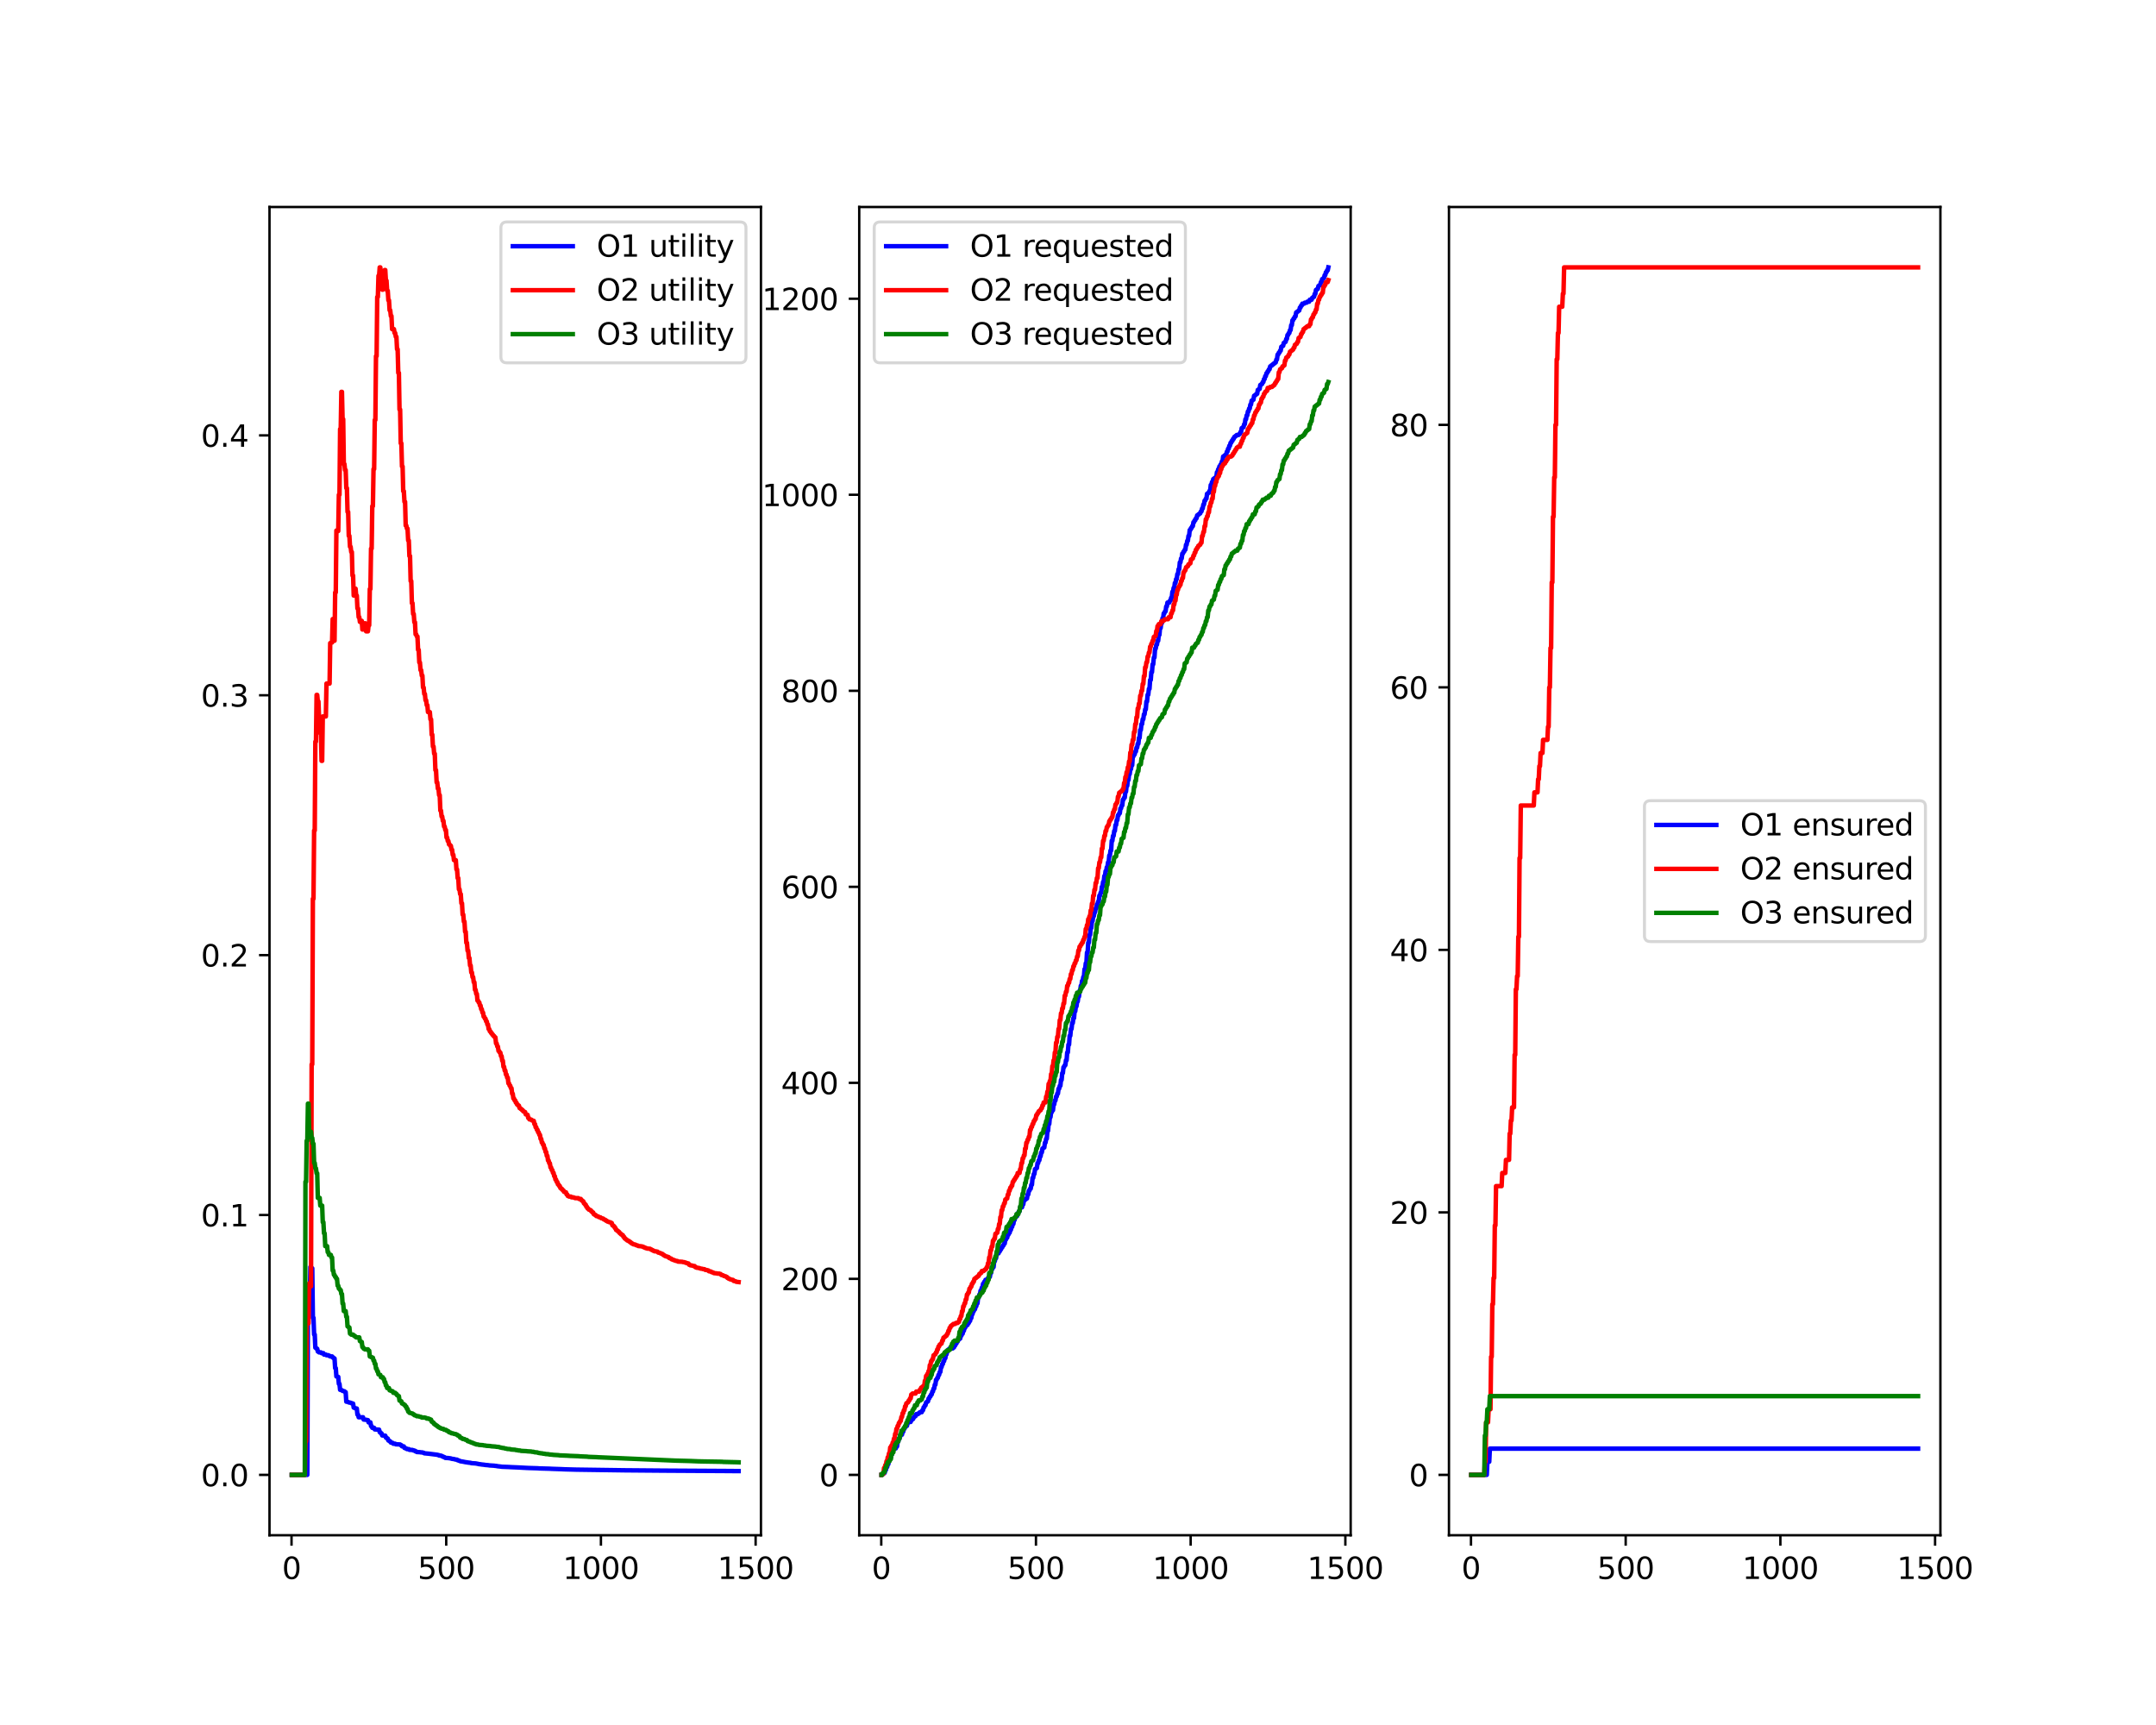<?xml version="1.0" encoding="utf-8" standalone="no"?>
<!DOCTYPE svg PUBLIC "-//W3C//DTD SVG 1.1//EN"
  "http://www.w3.org/Graphics/SVG/1.1/DTD/svg11.dtd">
<svg xmlns:xlink="http://www.w3.org/1999/xlink" width="720pt" height="576pt" viewBox="0 0 720 576" xmlns="http://www.w3.org/2000/svg" version="1.1">
 <defs>
  <style type="text/css">*{stroke-linejoin: round; stroke-linecap: butt}</style>
 </defs>
 <g id="figure_1">
  <g id="patch_1">
   <path d="M 0 576 
L 720 576 
L 720 0 
L 0 0 
z
" style="fill: #ffffff"/>
  </g>
  <g id="axes_1">
   <g id="patch_2">
    <path d="M 90 512.64 
L 254.118 512.64 
L 254.118 69.12 
L 90 69.12 
z
" style="fill: #ffffff"/>
   </g>
   <g id="matplotlib.axis_1">
    <g id="xtick_1">
     <g id="line2d_1">
      <defs>
       <path id="m723759024a" d="M 0 0 
L 0 3.5 
" style="stroke: #000000; stroke-width: 0.8"/>
      </defs>
      <g>
       <use xlink:href="#m723759024a" x="97.357" y="512.64" style="stroke: #000000; stroke-width: 0.8"/>
      </g>
     </g>
     <g id="text_1">
      <!-- 0 -->
      <g transform="translate(94.175 527.238) scale(0.1 -0.1)">
       <defs>
        <path id="DejaVuSans-30" d="M 2034 4250 
Q 1547 4250 1301 3770 
Q 1056 3291 1056 2328 
Q 1056 1369 1301 889 
Q 1547 409 2034 409 
Q 2525 409 2770 889 
Q 3016 1369 3016 2328 
Q 3016 3291 2770 3770 
Q 2525 4250 2034 4250 
z
M 2034 4750 
Q 2819 4750 3233 4129 
Q 3647 3509 3647 2328 
Q 3647 1150 3233 529 
Q 2819 -91 2034 -91 
Q 1250 -91 836 529 
Q 422 1150 422 2328 
Q 422 3509 836 4129 
Q 1250 4750 2034 4750 
z
" transform="scale(0.016)"/>
       </defs>
       <use xlink:href="#DejaVuSans-30"/>
      </g>
     </g>
    </g>
    <g id="xtick_2">
     <g id="line2d_2">
      <g>
       <use xlink:href="#m723759024a" x="149.018" y="512.64" style="stroke: #000000; stroke-width: 0.8"/>
      </g>
     </g>
     <g id="text_2">
      <!-- 500 -->
      <g transform="translate(139.474 527.238) scale(0.1 -0.1)">
       <defs>
        <path id="DejaVuSans-35" d="M 691 4666 
L 3169 4666 
L 3169 4134 
L 1269 4134 
L 1269 2991 
Q 1406 3038 1543 3061 
Q 1681 3084 1819 3084 
Q 2600 3084 3056 2656 
Q 3513 2228 3513 1497 
Q 3513 744 3044 326 
Q 2575 -91 1722 -91 
Q 1428 -91 1123 -41 
Q 819 9 494 109 
L 494 744 
Q 775 591 1075 516 
Q 1375 441 1709 441 
Q 2250 441 2565 725 
Q 2881 1009 2881 1497 
Q 2881 1984 2565 2268 
Q 2250 2553 1709 2553 
Q 1456 2553 1204 2497 
Q 953 2441 691 2322 
L 691 4666 
z
" transform="scale(0.016)"/>
       </defs>
       <use xlink:href="#DejaVuSans-35"/>
       <use xlink:href="#DejaVuSans-30" x="63.623"/>
       <use xlink:href="#DejaVuSans-30" x="127.246"/>
      </g>
     </g>
    </g>
    <g id="xtick_3">
     <g id="line2d_3">
      <g>
       <use xlink:href="#m723759024a" x="200.679" y="512.64" style="stroke: #000000; stroke-width: 0.8"/>
      </g>
     </g>
     <g id="text_3">
      <!-- 1000 -->
      <g transform="translate(187.954 527.238) scale(0.1 -0.1)">
       <defs>
        <path id="DejaVuSans-31" d="M 794 531 
L 1825 531 
L 1825 4091 
L 703 3866 
L 703 4441 
L 1819 4666 
L 2450 4666 
L 2450 531 
L 3481 531 
L 3481 0 
L 794 0 
L 794 531 
z
" transform="scale(0.016)"/>
       </defs>
       <use xlink:href="#DejaVuSans-31"/>
       <use xlink:href="#DejaVuSans-30" x="63.623"/>
       <use xlink:href="#DejaVuSans-30" x="127.246"/>
       <use xlink:href="#DejaVuSans-30" x="190.869"/>
      </g>
     </g>
    </g>
    <g id="xtick_4">
     <g id="line2d_4">
      <g>
       <use xlink:href="#m723759024a" x="252.34" y="512.64" style="stroke: #000000; stroke-width: 0.8"/>
      </g>
     </g>
     <g id="text_4">
      <!-- 1500 -->
      <g transform="translate(239.615 527.238) scale(0.1 -0.1)">
       <use xlink:href="#DejaVuSans-31"/>
       <use xlink:href="#DejaVuSans-35" x="63.623"/>
       <use xlink:href="#DejaVuSans-30" x="127.246"/>
       <use xlink:href="#DejaVuSans-30" x="190.869"/>
      </g>
     </g>
    </g>
   </g>
   <g id="matplotlib.axis_2">
    <g id="ytick_1">
     <g id="line2d_5">
      <defs>
       <path id="mceaa6f6289" d="M 0 0 
L -3.5 0 
" style="stroke: #000000; stroke-width: 0.8"/>
      </defs>
      <g>
       <use xlink:href="#mceaa6f6289" x="90" y="492.48" style="stroke: #000000; stroke-width: 0.8"/>
      </g>
     </g>
     <g id="text_5">
      <!-- 0.0 -->
      <g transform="translate(67.097 496.279) scale(0.1 -0.1)">
       <defs>
        <path id="DejaVuSans-2e" d="M 684 794 
L 1344 794 
L 1344 0 
L 684 0 
L 684 794 
z
" transform="scale(0.016)"/>
       </defs>
       <use xlink:href="#DejaVuSans-30"/>
       <use xlink:href="#DejaVuSans-2e" x="63.623"/>
       <use xlink:href="#DejaVuSans-30" x="95.41"/>
      </g>
     </g>
    </g>
    <g id="ytick_2">
     <g id="line2d_6">
      <g>
       <use xlink:href="#mceaa6f6289" x="90" y="405.706" style="stroke: #000000; stroke-width: 0.8"/>
      </g>
     </g>
     <g id="text_6">
      <!-- 0.1 -->
      <g transform="translate(67.097 409.505) scale(0.1 -0.1)">
       <use xlink:href="#DejaVuSans-30"/>
       <use xlink:href="#DejaVuSans-2e" x="63.623"/>
       <use xlink:href="#DejaVuSans-31" x="95.41"/>
      </g>
     </g>
    </g>
    <g id="ytick_3">
     <g id="line2d_7">
      <g>
       <use xlink:href="#mceaa6f6289" x="90" y="318.931" style="stroke: #000000; stroke-width: 0.8"/>
      </g>
     </g>
     <g id="text_7">
      <!-- 0.2 -->
      <g transform="translate(67.097 322.73) scale(0.1 -0.1)">
       <defs>
        <path id="DejaVuSans-32" d="M 1228 531 
L 3431 531 
L 3431 0 
L 469 0 
L 469 531 
Q 828 903 1448 1529 
Q 2069 2156 2228 2338 
Q 2531 2678 2651 2914 
Q 2772 3150 2772 3378 
Q 2772 3750 2511 3984 
Q 2250 4219 1831 4219 
Q 1534 4219 1204 4116 
Q 875 4013 500 3803 
L 500 4441 
Q 881 4594 1212 4672 
Q 1544 4750 1819 4750 
Q 2544 4750 2975 4387 
Q 3406 4025 3406 3419 
Q 3406 3131 3298 2873 
Q 3191 2616 2906 2266 
Q 2828 2175 2409 1742 
Q 1991 1309 1228 531 
z
" transform="scale(0.016)"/>
       </defs>
       <use xlink:href="#DejaVuSans-30"/>
       <use xlink:href="#DejaVuSans-2e" x="63.623"/>
       <use xlink:href="#DejaVuSans-32" x="95.41"/>
      </g>
     </g>
    </g>
    <g id="ytick_4">
     <g id="line2d_8">
      <g>
       <use xlink:href="#mceaa6f6289" x="90" y="232.157" style="stroke: #000000; stroke-width: 0.8"/>
      </g>
     </g>
     <g id="text_8">
      <!-- 0.3 -->
      <g transform="translate(67.097 235.956) scale(0.1 -0.1)">
       <defs>
        <path id="DejaVuSans-33" d="M 2597 2516 
Q 3050 2419 3304 2112 
Q 3559 1806 3559 1356 
Q 3559 666 3084 287 
Q 2609 -91 1734 -91 
Q 1441 -91 1130 -33 
Q 819 25 488 141 
L 488 750 
Q 750 597 1062 519 
Q 1375 441 1716 441 
Q 2309 441 2620 675 
Q 2931 909 2931 1356 
Q 2931 1769 2642 2001 
Q 2353 2234 1838 2234 
L 1294 2234 
L 1294 2753 
L 1863 2753 
Q 2328 2753 2575 2939 
Q 2822 3125 2822 3475 
Q 2822 3834 2567 4026 
Q 2313 4219 1838 4219 
Q 1578 4219 1281 4162 
Q 984 4106 628 3988 
L 628 4550 
Q 988 4650 1302 4700 
Q 1616 4750 1894 4750 
Q 2613 4750 3031 4423 
Q 3450 4097 3450 3541 
Q 3450 3153 3228 2886 
Q 3006 2619 2597 2516 
z
" transform="scale(0.016)"/>
       </defs>
       <use xlink:href="#DejaVuSans-30"/>
       <use xlink:href="#DejaVuSans-2e" x="63.623"/>
       <use xlink:href="#DejaVuSans-33" x="95.41"/>
      </g>
     </g>
    </g>
    <g id="ytick_5">
     <g id="line2d_9">
      <g>
       <use xlink:href="#mceaa6f6289" x="90" y="145.382" style="stroke: #000000; stroke-width: 0.8"/>
      </g>
     </g>
     <g id="text_9">
      <!-- 0.4 -->
      <g transform="translate(67.097 149.182) scale(0.1 -0.1)">
       <defs>
        <path id="DejaVuSans-34" d="M 2419 4116 
L 825 1625 
L 2419 1625 
L 2419 4116 
z
M 2253 4666 
L 3047 4666 
L 3047 1625 
L 3713 1625 
L 3713 1100 
L 3047 1100 
L 3047 0 
L 2419 0 
L 2419 1100 
L 313 1100 
L 313 1709 
L 2253 4666 
z
" transform="scale(0.016)"/>
       </defs>
       <use xlink:href="#DejaVuSans-30"/>
       <use xlink:href="#DejaVuSans-2e" x="63.623"/>
       <use xlink:href="#DejaVuSans-34" x="95.41"/>
      </g>
     </g>
    </g>
   </g>
   <g id="line2d_10">
    <path d="M 97.46 492.48 
L 102.626 492.48 
L 102.833 434.63 
L 103.453 434.63 
L 103.659 423.06 
L 103.866 423.06 
L 104.073 423.505 
L 104.279 423.505 
L 104.486 440.034 
L 104.692 440.034 
L 104.899 445.611 
L 105.106 445.611 
L 105.312 450.011 
L 105.519 450.011 
L 105.726 450.367 
L 105.932 450.367 
L 106.139 451.302 
L 106.346 451.302 
L 106.552 451.576 
L 107.172 451.576 
L 107.379 451.834 
L 107.999 451.834 
L 108.205 452.307 
L 108.825 452.307 
L 109.032 452.524 
L 109.652 452.524 
L 109.859 452.73 
L 110.065 452.73 
L 110.272 452.925 
L 110.892 452.925 
L 111.098 453.286 
L 111.305 453.286 
L 111.512 453.615 
L 111.718 453.615 
L 111.925 456.828 
L 112.132 456.828 
L 112.338 459.611 
L 112.545 459.611 
L 112.752 459.757 
L 112.958 459.757 
L 113.165 462.088 
L 113.372 462.088 
L 113.578 464.076 
L 113.785 464.076 
L 113.992 464.204 
L 114.198 464.204 
L 114.405 464.445 
L 114.611 464.445 
L 114.818 464.559 
L 115.025 464.559 
L 115.231 464.874 
L 115.438 464.874 
L 115.645 468.032 
L 116.265 468.122 
L 116.471 468.294 
L 117.091 468.376 
L 117.298 468.532 
L 117.504 468.532 
L 117.711 468.677 
L 117.918 468.677 
L 118.124 470.019 
L 118.331 470.019 
L 118.538 470.21 
L 118.744 470.21 
L 118.951 470.328 
L 119.158 470.328 
L 119.364 472.337 
L 119.571 472.337 
L 119.778 473.239 
L 121.224 473.239 
L 121.431 474 
L 122.464 474.109 
L 122.671 474.212 
L 122.877 474.212 
L 123.084 474.95 
L 123.704 474.95 
L 123.91 476.196 
L 124.117 476.196 
L 124.324 476.767 
L 124.944 476.767 
L 125.15 477.294 
L 126.597 477.383 
L 126.804 478.24 
L 127.01 478.24 
L 127.217 478.622 
L 127.423 478.622 
L 127.63 479.311 
L 128.663 479.395 
L 128.87 480.038 
L 129.077 480.038 
L 129.283 480.352 
L 129.49 480.352 
L 129.697 481.002 
L 129.903 481.002 
L 130.11 481.267 
L 130.316 481.267 
L 130.523 481.69 
L 131.143 481.791 
L 131.35 482.081 
L 131.97 482.081 
L 132.176 482.267 
L 133.623 482.327 
L 133.829 482.561 
L 134.036 482.561 
L 134.243 482.945 
L 134.863 482.972 
L 135.069 483.489 
L 135.276 483.489 
L 135.483 483.648 
L 135.689 483.648 
L 135.896 483.871 
L 136.516 483.871 
L 136.722 484.112 
L 137.756 484.158 
L 137.962 484.293 
L 138.169 484.293 
L 138.376 484.424 
L 138.582 484.424 
L 138.789 484.651 
L 138.996 484.651 
L 139.202 484.843 
L 140.235 484.904 
L 140.545 484.963 
L 141.062 484.982 
L 141.269 485.091 
L 141.475 485.091 
L 141.682 485.264 
L 142.715 485.364 
L 143.128 485.399 
L 145.402 485.688 
L 146.022 485.762 
L 146.228 485.849 
L 146.435 485.849 
L 146.641 486.017 
L 147.261 486.046 
L 147.468 486.204 
L 147.675 486.204 
L 147.881 486.411 
L 148.088 486.411 
L 148.295 486.59 
L 148.501 486.59 
L 148.708 486.804 
L 149.741 486.869 
L 150.051 486.916 
L 150.568 486.986 
L 150.774 487.086 
L 151.394 487.182 
L 151.704 487.223 
L 151.808 487.223 
L 152.014 487.351 
L 152.634 487.399 
L 152.841 487.606 
L 153.047 487.606 
L 153.254 487.754 
L 153.461 487.754 
L 153.667 487.919 
L 154.287 488.009 
L 154.597 488.059 
L 155.114 488.165 
L 155.424 488.231 
L 155.94 488.296 
L 156.25 488.358 
L 157.18 488.465 
L 157.387 488.564 
L 158.834 488.656 
L 159.143 488.712 
L 159.66 488.809 
L 159.867 488.878 
L 160.487 488.945 
L 160.797 489.004 
L 161.727 489.103 
L 162.037 489.163 
L 162.966 489.24 
L 163.483 489.322 
L 165.033 489.416 
L 165.343 489.466 
L 165.859 489.513 
L 166.066 489.58 
L 167.099 489.691 
L 167.616 489.766 
L 169.992 489.857 
L 170.509 489.894 
L 172.885 489.994 
L 174.022 490.056 
L 175.778 490.148 
L 176.502 490.182 
L 179.498 490.272 
L 180.118 490.323 
L 183.631 490.421 
L 184.251 490.461 
L 187.351 490.565 
L 188.487 490.621 
L 192.31 490.724 
L 193.55 490.743 
L 208.738 490.954 
L 221.654 491.061 
L 223.927 491.076 
L 242.318 491.184 
L 244.591 491.202 
L 246.658 491.214 
L 246.658 491.214 
" clip-path="url(#p8858efbf88)" style="fill: none; stroke: #0000ff; stroke-width: 1.5; stroke-linecap: square"/>
   </g>
   <g id="line2d_11">
    <path d="M 97.46 492.48 
L 101.799 492.48 
L 102.006 481.355 
L 102.213 481.355 
L 102.419 440.829 
L 102.626 440.829 
L 102.833 441.897 
L 103.039 441.897 
L 103.246 428.529 
L 103.453 428.529 
L 103.659 429.526 
L 103.866 429.526 
L 104.073 355.406 
L 104.279 355.406 
L 104.486 300.109 
L 104.692 300.109 
L 104.899 277.32 
L 105.106 277.32 
L 105.312 247.634 
L 105.519 247.634 
L 105.726 232.039 
L 105.932 232.039 
L 106.139 234.223 
L 106.346 234.223 
L 106.552 239.748 
L 106.759 239.748 
L 106.966 244.866 
L 107.172 244.866 
L 107.379 254.06 
L 107.586 254.06 
L 107.792 239.227 
L 108.825 239.227 
L 109.032 228.252 
L 110.065 228.252 
L 110.272 214.733 
L 110.479 214.733 
L 110.685 214.542 
L 110.892 214.542 
L 111.098 206.714 
L 111.305 206.714 
L 111.512 213.945 
L 111.718 213.945 
L 111.925 197.829 
L 112.132 197.829 
L 112.338 177.156 
L 112.545 177.156 
L 112.752 177.316 
L 112.958 177.316 
L 113.165 165.21 
L 113.372 165.21 
L 113.578 143.262 
L 113.785 143.262 
L 113.992 130.844 
L 114.198 130.844 
L 114.405 139.959 
L 114.611 139.959 
L 114.818 154.944 
L 115.025 154.944 
L 115.231 156.966 
L 115.438 156.966 
L 115.645 162.98 
L 115.851 162.98 
L 116.058 170.926 
L 116.265 170.926 
L 116.471 178.925 
L 116.678 178.925 
L 116.885 182.571 
L 117.091 182.571 
L 117.298 184.317 
L 117.504 184.317 
L 117.711 192.174 
L 117.918 192.174 
L 118.124 198.861 
L 118.331 198.861 
L 118.538 196.568 
L 118.744 196.568 
L 118.951 198.861 
L 119.158 198.861 
L 119.364 203.148 
L 119.571 203.148 
L 119.778 206.066 
L 119.984 206.066 
L 120.191 207.659 
L 120.398 207.659 
L 120.604 207.311 
L 120.811 207.311 
L 121.017 210.204 
L 121.224 210.204 
L 121.431 208.138 
L 122.051 208.138 
L 122.257 210.808 
L 122.877 210.808 
L 123.084 208.794 
L 123.291 208.794 
L 123.497 196.674 
L 123.704 196.674 
L 123.91 183.181 
L 124.117 183.181 
L 124.324 169.007 
L 124.53 169.007 
L 124.737 156.64 
L 124.944 156.64 
L 125.15 140.233 
L 125.357 140.233 
L 125.564 118.906 
L 125.77 118.906 
L 125.977 99.162 
L 126.184 99.162 
L 126.39 92.087 
L 126.597 92.087 
L 126.804 89.28 
L 127.01 89.28 
L 127.217 92.357 
L 127.423 92.357 
L 127.63 96.735 
L 127.837 96.735 
L 128.043 94.426 
L 128.25 94.426 
L 128.457 90.172 
L 128.663 90.172 
L 128.87 93.699 
L 129.077 93.699 
L 129.283 97.059 
L 129.49 97.059 
L 129.697 100.262 
L 129.903 100.262 
L 130.11 103.594 
L 130.316 103.594 
L 130.523 105.52 
L 130.73 105.52 
L 130.936 109.895 
L 131.556 109.895 
L 131.763 111.186 
L 131.97 111.186 
L 132.176 112.453 
L 132.383 112.453 
L 132.59 116.616 
L 132.796 116.616 
L 133.003 124.501 
L 133.21 124.501 
L 133.416 136.732 
L 133.623 136.732 
L 133.829 148.027 
L 134.036 148.027 
L 134.243 155.746 
L 134.449 155.746 
L 134.656 163.995 
L 134.863 163.995 
L 135.069 167.557 
L 135.276 167.557 
L 135.483 175.473 
L 135.689 175.473 
L 135.896 176.506 
L 136.103 176.506 
L 136.309 180.462 
L 136.516 180.462 
L 136.722 185.673 
L 136.929 185.673 
L 137.136 194.017 
L 137.342 194.017 
L 137.549 201.385 
L 137.756 201.385 
L 137.962 205.014 
L 138.169 205.014 
L 138.376 207.77 
L 138.582 207.77 
L 138.789 211.8 
L 138.996 211.8 
L 139.202 212.514 
L 139.409 212.514 
L 139.616 216.985 
L 139.822 216.985 
L 140.029 221.205 
L 140.235 221.205 
L 140.442 223.76 
L 140.649 223.76 
L 140.855 225.589 
L 141.062 225.589 
L 141.269 229.559 
L 141.475 229.559 
L 141.682 231.713 
L 141.889 231.713 
L 142.095 233.813 
L 142.302 233.813 
L 142.509 235.464 
L 142.715 235.464 
L 142.922 237.772 
L 143.542 237.772 
L 143.748 240.202 
L 143.955 240.202 
L 144.162 245.316 
L 144.368 245.316 
L 144.575 249.273 
L 144.782 249.273 
L 144.988 251.667 
L 145.195 251.667 
L 145.402 257.15 
L 145.608 257.15 
L 145.815 261.242 
L 146.022 261.242 
L 146.228 263.325 
L 146.435 263.325 
L 146.641 265.515 
L 146.848 265.515 
L 147.055 270.654 
L 147.261 270.654 
L 147.468 272.612 
L 147.675 272.612 
L 147.881 274.07 
L 148.088 274.07 
L 148.295 275.98 
L 148.501 275.98 
L 148.708 277.14 
L 148.915 277.14 
L 149.121 279.657 
L 149.328 279.657 
L 149.534 280.816 
L 149.741 280.816 
L 149.948 281.957 
L 150.154 281.957 
L 150.361 282.405 
L 150.568 282.405 
L 150.774 283.728 
L 150.981 283.728 
L 151.188 285.426 
L 151.394 285.426 
L 151.601 287.215 
L 152.221 287.215 
L 152.428 290.309 
L 152.634 290.309 
L 152.841 293.218 
L 153.047 293.218 
L 153.254 296.941 
L 153.461 296.941 
L 153.667 298.549 
L 153.874 298.549 
L 154.081 301.613 
L 154.287 301.613 
L 154.494 305.368 
L 154.701 305.368 
L 154.907 307.736 
L 155.114 307.736 
L 155.321 311.116 
L 155.527 311.116 
L 155.734 314.815 
L 155.94 314.815 
L 156.147 317.447 
L 156.354 317.447 
L 156.56 319.889 
L 156.767 319.889 
L 156.974 322.387 
L 157.18 322.387 
L 157.387 324.705 
L 157.594 324.705 
L 157.8 326.282 
L 158.007 326.282 
L 158.214 327.983 
L 158.42 327.983 
L 158.627 330.515 
L 158.834 330.515 
L 159.04 331.865 
L 159.247 331.865 
L 159.453 334.11 
L 159.66 334.11 
L 159.867 334.729 
L 160.073 334.729 
L 160.28 335.762 
L 160.487 335.762 
L 160.693 336.984 
L 160.9 336.984 
L 161.107 338.111 
L 161.313 338.111 
L 161.52 339.467 
L 161.727 339.467 
L 161.933 340.134 
L 162.14 340.134 
L 162.346 341.037 
L 162.553 341.037 
L 162.76 342.102 
L 162.966 342.102 
L 163.173 343.592 
L 163.38 343.592 
L 163.586 344.378 
L 163.793 344.378 
L 164 344.935 
L 164.206 344.935 
L 164.413 345.485 
L 164.62 345.485 
L 164.826 345.948 
L 165.033 345.948 
L 165.24 346.398 
L 165.446 346.398 
L 165.653 348.414 
L 165.859 348.414 
L 166.066 349.43 
L 166.273 349.43 
L 166.479 350.933 
L 166.686 350.933 
L 166.893 351.487 
L 167.099 351.487 
L 167.306 352.649 
L 167.513 352.649 
L 167.719 354.191 
L 167.926 354.191 
L 168.133 356.197 
L 168.339 356.197 
L 168.546 357.458 
L 168.752 357.458 
L 168.959 358.806 
L 169.166 358.806 
L 169.372 359.844 
L 169.579 359.844 
L 169.786 361.739 
L 169.992 361.739 
L 170.199 362.518 
L 170.406 362.518 
L 170.612 363.371 
L 170.819 363.371 
L 171.026 365.2 
L 171.232 365.2 
L 171.439 366.78 
L 171.646 366.78 
L 171.852 367.435 
L 172.059 367.435 
L 172.265 368.177 
L 172.472 368.177 
L 172.679 368.817 
L 172.885 368.817 
L 173.092 369.183 
L 173.299 369.183 
L 173.505 369.999 
L 173.712 369.999 
L 173.919 370.31 
L 174.125 370.31 
L 174.332 370.667 
L 174.539 370.667 
L 174.745 371.087 
L 174.952 371.087 
L 175.159 371.331 
L 175.365 371.331 
L 175.572 372.103 
L 175.778 372.103 
L 175.985 372.26 
L 176.192 372.26 
L 176.398 373.293 
L 176.605 373.293 
L 176.812 373.782 
L 177.432 373.857 
L 177.638 374.115 
L 177.845 374.115 
L 178.052 374.263 
L 178.258 374.263 
L 178.465 375.346 
L 178.671 375.346 
L 178.878 376.409 
L 179.085 376.409 
L 179.291 377.244 
L 179.498 377.244 
L 179.705 378.092 
L 179.911 378.092 
L 180.118 378.941 
L 180.325 378.941 
L 180.531 380.269 
L 180.738 380.269 
L 180.945 381.525 
L 181.151 381.525 
L 181.358 382.28 
L 181.565 382.28 
L 181.771 383.47 
L 181.978 383.47 
L 182.184 384.634 
L 182.391 384.634 
L 182.598 385.954 
L 182.804 385.954 
L 183.011 387.508 
L 183.218 387.508 
L 183.424 388.421 
L 183.631 388.421 
L 183.838 389.83 
L 184.044 389.83 
L 184.251 390.692 
L 184.458 390.692 
L 184.664 391.636 
L 184.871 391.636 
L 185.077 392.742 
L 185.284 392.742 
L 185.491 393.87 
L 185.697 393.87 
L 185.904 394.659 
L 186.111 394.659 
L 186.317 395.482 
L 186.524 395.482 
L 186.731 395.998 
L 186.937 395.998 
L 187.144 396.714 
L 187.351 396.714 
L 187.557 397.061 
L 187.764 397.061 
L 187.971 397.496 
L 188.177 397.496 
L 188.384 397.988 
L 188.59 397.988 
L 188.797 398.129 
L 189.004 398.129 
L 189.21 398.828 
L 189.417 398.828 
L 189.624 399.363 
L 189.83 399.363 
L 190.037 399.554 
L 190.657 399.554 
L 190.864 399.798 
L 191.483 399.798 
L 191.69 399.939 
L 191.897 399.939 
L 192.103 400.073 
L 193.137 400.073 
L 193.343 400.338 
L 193.963 400.338 
L 194.17 400.794 
L 194.377 400.794 
L 194.583 401.116 
L 194.79 401.116 
L 194.996 401.818 
L 195.203 401.818 
L 195.41 402.269 
L 195.616 402.269 
L 195.823 402.978 
L 196.03 402.978 
L 196.236 403.537 
L 196.443 403.537 
L 196.65 403.914 
L 196.856 403.914 
L 197.063 404.089 
L 197.27 404.089 
L 197.476 404.512 
L 197.683 404.512 
L 197.889 404.876 
L 198.096 404.876 
L 198.303 405.461 
L 198.509 405.461 
L 198.716 405.699 
L 198.923 405.699 
L 199.129 406.052 
L 199.336 406.052 
L 199.543 406.167 
L 199.749 406.167 
L 199.956 406.396 
L 200.163 406.396 
L 200.369 406.51 
L 200.576 406.51 
L 200.783 406.775 
L 200.989 406.775 
L 201.196 406.887 
L 201.402 406.887 
L 201.609 407.159 
L 201.816 407.159 
L 202.022 407.369 
L 202.229 407.369 
L 202.436 407.647 
L 202.642 407.647 
L 202.849 407.882 
L 203.056 407.882 
L 203.262 408.047 
L 203.882 408.156 
L 204.089 408.379 
L 204.295 408.379 
L 204.502 409.139 
L 204.709 409.139 
L 204.915 409.461 
L 205.122 409.461 
L 205.329 410.027 
L 205.535 410.027 
L 205.742 410.699 
L 205.949 410.699 
L 206.155 410.997 
L 206.362 410.997 
L 206.569 411.36 
L 206.775 411.36 
L 206.982 411.813 
L 207.189 411.813 
L 207.395 412.167 
L 207.602 412.167 
L 207.808 412.452 
L 208.015 412.452 
L 208.222 413.026 
L 208.428 413.026 
L 208.635 413.556 
L 208.842 413.556 
L 209.048 413.886 
L 209.255 413.886 
L 209.462 414.214 
L 209.668 414.214 
L 209.875 414.404 
L 210.082 414.404 
L 210.288 414.693 
L 210.495 414.693 
L 210.701 415.022 
L 210.908 415.022 
L 211.115 415.296 
L 211.321 415.296 
L 211.528 415.488 
L 212.148 415.576 
L 212.355 415.758 
L 212.561 415.758 
L 212.768 415.896 
L 212.975 415.896 
L 213.181 416.069 
L 214.214 416.155 
L 214.421 416.241 
L 214.628 416.241 
L 214.834 416.419 
L 215.041 416.419 
L 215.248 416.597 
L 215.454 416.597 
L 215.661 416.773 
L 215.868 416.773 
L 216.074 416.901 
L 217.107 416.985 
L 217.314 417.203 
L 217.521 417.203 
L 217.727 417.42 
L 217.934 417.42 
L 218.141 417.636 
L 218.347 417.636 
L 218.554 417.812 
L 219.174 417.854 
L 219.381 417.943 
L 219.587 417.943 
L 219.794 418.244 
L 220.001 418.244 
L 220.207 418.367 
L 220.414 418.367 
L 220.62 418.535 
L 220.827 418.535 
L 221.034 418.703 
L 221.24 418.703 
L 221.447 418.996 
L 221.654 418.996 
L 221.86 419.282 
L 222.067 419.282 
L 222.274 419.487 
L 222.48 419.487 
L 222.687 419.607 
L 222.894 419.607 
L 223.1 419.763 
L 223.307 419.763 
L 223.513 420.09 
L 223.72 420.09 
L 223.927 420.249 
L 224.133 420.249 
L 224.34 420.525 
L 224.547 420.525 
L 224.753 420.677 
L 224.96 420.677 
L 225.167 420.839 
L 225.373 420.839 
L 225.58 420.995 
L 226.2 421.07 
L 226.407 421.259 
L 227.853 421.333 
L 228.06 421.413 
L 228.68 421.486 
L 228.886 421.632 
L 229.093 421.632 
L 229.3 421.777 
L 229.506 421.777 
L 229.713 421.889 
L 229.919 421.889 
L 230.126 422.309 
L 230.333 422.309 
L 230.539 422.498 
L 231.159 422.576 
L 231.366 422.685 
L 231.986 422.763 
L 232.193 423.119 
L 232.399 423.119 
L 232.606 423.295 
L 233.226 423.363 
L 233.432 423.441 
L 233.639 423.441 
L 233.846 423.585 
L 234.466 423.661 
L 234.672 423.738 
L 235.292 423.813 
L 235.499 424.024 
L 236.119 424.099 
L 236.325 424.203 
L 236.532 424.203 
L 236.739 424.485 
L 237.359 424.559 
L 237.565 424.764 
L 237.772 424.764 
L 237.979 424.903 
L 238.185 424.903 
L 238.392 425.105 
L 239.425 425.207 
L 239.632 425.279 
L 240.252 425.279 
L 240.458 425.415 
L 240.665 425.415 
L 240.872 425.722 
L 241.078 425.722 
L 241.285 425.848 
L 241.492 425.848 
L 241.698 426.051 
L 241.905 426.051 
L 242.112 426.176 
L 242.318 426.176 
L 242.525 426.377 
L 242.731 426.377 
L 242.938 426.728 
L 243.145 426.728 
L 243.351 426.978 
L 243.558 426.978 
L 243.765 427.158 
L 243.971 427.158 
L 244.178 427.285 
L 244.798 427.381 
L 245.005 427.718 
L 245.625 427.813 
L 245.831 427.994 
L 246.658 428.097 
L 246.658 428.097 
" clip-path="url(#p8858efbf88)" style="fill: none; stroke: #ff0000; stroke-width: 1.5; stroke-linecap: square"/>
   </g>
   <g id="line2d_12">
    <path d="M 97.46 492.48 
L 101.799 492.48 
L 102.006 394.614 
L 102.213 394.614 
L 102.419 380.913 
L 102.626 380.913 
L 102.833 368.517 
L 103.039 368.517 
L 103.246 378.847 
L 103.453 378.847 
L 103.659 377.899 
L 103.866 377.899 
L 104.073 379.995 
L 104.279 379.995 
L 104.486 381.923 
L 104.692 381.923 
L 104.899 388.351 
L 105.106 388.351 
L 105.312 390.131 
L 105.519 390.131 
L 105.726 391.779 
L 105.932 391.779 
L 106.139 399.993 
L 106.759 399.993 
L 106.966 402.567 
L 107.586 402.567 
L 107.792 408.116 
L 107.999 408.116 
L 108.205 411.824 
L 108.412 411.824 
L 108.619 416.098 
L 109.239 416.098 
L 109.445 418.102 
L 109.652 418.102 
L 109.859 419.02 
L 110.479 419.02 
L 110.685 419.889 
L 110.892 419.889 
L 111.098 424.247 
L 111.305 424.247 
L 111.512 425.694 
L 111.718 425.694 
L 111.925 426.366 
L 112.132 426.366 
L 112.338 427.007 
L 112.545 427.007 
L 112.752 429.297 
L 112.958 429.297 
L 113.165 430.302 
L 113.372 430.302 
L 113.578 430.774 
L 113.785 430.774 
L 113.992 432.084 
L 114.198 432.084 
L 114.405 435.288 
L 114.611 435.288 
L 114.818 437.79 
L 115.438 437.79 
L 115.645 439.681 
L 115.851 439.681 
L 116.058 442.895 
L 116.265 442.895 
L 116.471 443.257 
L 116.678 443.257 
L 116.885 445.323 
L 117.091 445.323 
L 117.298 445.649 
L 117.918 445.649 
L 118.124 445.965 
L 118.331 445.965 
L 118.538 446.271 
L 118.744 446.271 
L 118.951 446.568 
L 119.984 446.568 
L 120.191 447.82 
L 120.398 447.82 
L 120.604 448.107 
L 120.811 448.107 
L 121.017 449.798 
L 121.224 449.798 
L 121.431 450.313 
L 121.637 450.313 
L 121.844 450.56 
L 122.877 450.56 
L 123.084 451.032 
L 123.291 451.032 
L 123.497 452.949 
L 123.704 452.949 
L 123.91 453.152 
L 124.117 453.152 
L 124.324 453.35 
L 124.53 453.35 
L 124.737 454.314 
L 124.944 454.314 
L 125.15 455.397 
L 125.357 455.397 
L 125.564 456.986 
L 125.77 456.986 
L 125.977 457.886 
L 126.184 457.886 
L 126.39 458.913 
L 126.597 458.913 
L 126.804 459.087 
L 127.01 459.087 
L 127.217 459.879 
L 127.837 459.879 
L 128.043 460.462 
L 128.25 460.462 
L 128.457 461.526 
L 128.663 461.526 
L 128.87 462.637 
L 129.077 462.637 
L 129.283 463.483 
L 129.903 463.483 
L 130.11 464.244 
L 130.316 464.244 
L 130.523 464.406 
L 130.73 464.406 
L 130.936 464.564 
L 131.143 464.564 
L 131.35 465.072 
L 131.97 465.072 
L 132.176 465.408 
L 132.383 465.408 
L 132.59 465.879 
L 132.796 465.879 
L 133.003 466.185 
L 133.21 466.185 
L 133.416 467.674 
L 133.623 467.674 
L 133.829 467.91 
L 134.036 467.91 
L 134.243 468.641 
L 134.449 468.641 
L 134.656 468.851 
L 134.863 468.851 
L 135.069 469.191 
L 135.276 469.191 
L 135.483 469.709 
L 135.689 469.709 
L 135.896 470.454 
L 136.103 470.454 
L 136.309 471.343 
L 136.516 471.343 
L 136.722 471.754 
L 136.929 471.754 
L 137.136 471.871 
L 137.342 471.871 
L 137.549 471.986 
L 137.756 471.986 
L 137.962 472.237 
L 138.169 472.237 
L 138.376 472.561 
L 138.582 472.561 
L 138.789 472.696 
L 138.996 472.696 
L 139.202 472.902 
L 139.822 472.902 
L 140.029 473.033 
L 140.649 473.133 
L 140.855 473.328 
L 141.889 473.328 
L 142.095 473.455 
L 142.302 473.455 
L 142.509 473.673 
L 143.128 473.673 
L 143.335 473.857 
L 143.542 473.857 
L 143.748 474.035 
L 143.955 474.035 
L 144.162 474.723 
L 144.368 474.723 
L 144.575 475.021 
L 144.782 475.021 
L 144.988 475.511 
L 145.195 475.511 
L 145.402 475.798 
L 145.608 475.798 
L 145.815 476.094 
L 146.022 476.094 
L 146.228 476.417 
L 146.435 476.417 
L 146.641 476.678 
L 146.848 476.678 
L 147.055 476.893 
L 147.261 476.893 
L 147.468 477.065 
L 148.088 477.126 
L 148.295 477.388 
L 148.915 477.445 
L 149.121 477.695 
L 149.328 477.695 
L 149.534 477.906 
L 149.741 477.906 
L 149.948 478.235 
L 150.154 478.235 
L 150.361 478.39 
L 150.568 478.39 
L 150.774 478.58 
L 151.394 478.648 
L 151.601 478.795 
L 152.221 478.861 
L 152.428 479.037 
L 152.634 479.037 
L 152.841 479.314 
L 153.047 479.314 
L 153.254 479.541 
L 153.461 479.541 
L 153.667 480.037 
L 153.874 480.037 
L 154.081 480.219 
L 154.287 480.219 
L 154.494 480.481 
L 155.114 480.523 
L 155.321 480.731 
L 155.527 480.731 
L 155.734 480.849 
L 155.94 480.849 
L 156.147 481.211 
L 156.354 481.211 
L 156.56 481.349 
L 156.767 481.349 
L 156.974 481.522 
L 157.18 481.522 
L 157.387 481.679 
L 157.594 481.679 
L 157.8 481.83 
L 158.007 481.83 
L 158.214 482.012 
L 158.42 482.012 
L 158.627 482.16 
L 158.834 482.16 
L 159.04 482.313 
L 159.66 482.335 
L 159.867 482.458 
L 161.313 482.56 
L 161.52 482.636 
L 162.14 482.693 
L 162.346 482.766 
L 163.793 482.856 
L 164 482.927 
L 165.446 483.029 
L 165.756 483.094 
L 166.686 483.176 
L 166.893 483.3 
L 167.513 483.404 
L 167.719 483.478 
L 168.339 483.531 
L 168.546 483.639 
L 169.166 483.732 
L 169.372 483.821 
L 170.406 483.876 
L 170.612 484.002 
L 172.059 484.093 
L 172.265 484.183 
L 172.885 484.251 
L 173.092 484.326 
L 173.712 484.343 
L 173.919 484.458 
L 175.778 484.557 
L 176.088 484.61 
L 177.432 484.685 
L 177.638 484.763 
L 178.258 484.79 
L 178.465 484.912 
L 179.498 484.993 
L 179.705 485.122 
L 180.325 485.216 
L 180.635 485.264 
L 181.151 485.314 
L 181.358 485.39 
L 181.978 485.439 
L 182.184 485.518 
L 183.218 485.587 
L 183.424 485.663 
L 184.458 485.744 
L 184.768 485.797 
L 186.524 485.9 
L 186.834 485.963 
L 189.417 486.067 
L 190.347 486.132 
L 193.137 486.236 
L 193.757 486.298 
L 196.03 486.392 
L 196.546 486.462 
L 199.336 486.566 
L 199.749 486.601 
L 225.58 487.719 
L 229.506 487.821 
L 230.643 487.854 
L 233.226 487.962 
L 235.086 488.002 
L 241.078 488.101 
L 241.595 488.152 
L 246.038 488.257 
L 246.658 488.28 
L 246.658 488.28 
" clip-path="url(#p8858efbf88)" style="fill: none; stroke: #008000; stroke-width: 1.5; stroke-linecap: square"/>
   </g>
   <g id="patch_3">
    <path d="M 90 512.64 
L 90 69.12 
" style="fill: none; stroke: #000000; stroke-width: 0.8; stroke-linejoin: miter; stroke-linecap: square"/>
   </g>
   <g id="patch_4">
    <path d="M 254.118 512.64 
L 254.118 69.12 
" style="fill: none; stroke: #000000; stroke-width: 0.8; stroke-linejoin: miter; stroke-linecap: square"/>
   </g>
   <g id="patch_5">
    <path d="M 90 512.64 
L 254.118 512.64 
" style="fill: none; stroke: #000000; stroke-width: 0.8; stroke-linejoin: miter; stroke-linecap: square"/>
   </g>
   <g id="patch_6">
    <path d="M 90 69.12 
L 254.118 69.12 
" style="fill: none; stroke: #000000; stroke-width: 0.8; stroke-linejoin: miter; stroke-linecap: square"/>
   </g>
   <g id="legend_1">
    <g id="patch_7">
     <path d="M 169.274 121.154 
L 247.118 121.154 
Q 249.118 121.154 249.118 119.154 
L 249.118 76.12 
Q 249.118 74.12 247.118 74.12 
L 169.274 74.12 
Q 167.274 74.12 167.274 76.12 
L 167.274 119.154 
Q 167.274 121.154 169.274 121.154 
z
" style="fill: #ffffff; opacity: 0.8; stroke: #cccccc; stroke-linejoin: miter"/>
    </g>
    <g id="line2d_13">
     <path d="M 171.274 82.218 
L 181.274 82.218 
L 191.274 82.218 
" style="fill: none; stroke: #0000ff; stroke-width: 1.5; stroke-linecap: square"/>
    </g>
    <g id="text_10">
     <!-- O1 utility -->
     <g transform="translate(199.274 85.718) scale(0.1 -0.1)">
      <defs>
       <path id="DejaVuSans-4f" d="M 2522 4238 
Q 1834 4238 1429 3725 
Q 1025 3213 1025 2328 
Q 1025 1447 1429 934 
Q 1834 422 2522 422 
Q 3209 422 3611 934 
Q 4013 1447 4013 2328 
Q 4013 3213 3611 3725 
Q 3209 4238 2522 4238 
z
M 2522 4750 
Q 3503 4750 4090 4092 
Q 4678 3434 4678 2328 
Q 4678 1225 4090 567 
Q 3503 -91 2522 -91 
Q 1538 -91 948 565 
Q 359 1222 359 2328 
Q 359 3434 948 4092 
Q 1538 4750 2522 4750 
z
" transform="scale(0.016)"/>
       <path id="DejaVuSans-20" transform="scale(0.016)"/>
       <path id="DejaVuSans-75" d="M 544 1381 
L 544 3500 
L 1119 3500 
L 1119 1403 
Q 1119 906 1312 657 
Q 1506 409 1894 409 
Q 2359 409 2629 706 
Q 2900 1003 2900 1516 
L 2900 3500 
L 3475 3500 
L 3475 0 
L 2900 0 
L 2900 538 
Q 2691 219 2414 64 
Q 2138 -91 1772 -91 
Q 1169 -91 856 284 
Q 544 659 544 1381 
z
M 1991 3584 
L 1991 3584 
z
" transform="scale(0.016)"/>
       <path id="DejaVuSans-74" d="M 1172 4494 
L 1172 3500 
L 2356 3500 
L 2356 3053 
L 1172 3053 
L 1172 1153 
Q 1172 725 1289 603 
Q 1406 481 1766 481 
L 2356 481 
L 2356 0 
L 1766 0 
Q 1100 0 847 248 
Q 594 497 594 1153 
L 594 3053 
L 172 3053 
L 172 3500 
L 594 3500 
L 594 4494 
L 1172 4494 
z
" transform="scale(0.016)"/>
       <path id="DejaVuSans-69" d="M 603 3500 
L 1178 3500 
L 1178 0 
L 603 0 
L 603 3500 
z
M 603 4863 
L 1178 4863 
L 1178 4134 
L 603 4134 
L 603 4863 
z
" transform="scale(0.016)"/>
       <path id="DejaVuSans-6c" d="M 603 4863 
L 1178 4863 
L 1178 0 
L 603 0 
L 603 4863 
z
" transform="scale(0.016)"/>
       <path id="DejaVuSans-79" d="M 2059 -325 
Q 1816 -950 1584 -1140 
Q 1353 -1331 966 -1331 
L 506 -1331 
L 506 -850 
L 844 -850 
Q 1081 -850 1212 -737 
Q 1344 -625 1503 -206 
L 1606 56 
L 191 3500 
L 800 3500 
L 1894 763 
L 2988 3500 
L 3597 3500 
L 2059 -325 
z
" transform="scale(0.016)"/>
      </defs>
      <use xlink:href="#DejaVuSans-4f"/>
      <use xlink:href="#DejaVuSans-31" x="78.711"/>
      <use xlink:href="#DejaVuSans-20" x="142.334"/>
      <use xlink:href="#DejaVuSans-75" x="174.121"/>
      <use xlink:href="#DejaVuSans-74" x="237.5"/>
      <use xlink:href="#DejaVuSans-69" x="276.709"/>
      <use xlink:href="#DejaVuSans-6c" x="304.492"/>
      <use xlink:href="#DejaVuSans-69" x="332.275"/>
      <use xlink:href="#DejaVuSans-74" x="360.059"/>
      <use xlink:href="#DejaVuSans-79" x="399.268"/>
     </g>
    </g>
    <g id="line2d_14">
     <path d="M 171.274 96.897 
L 181.274 96.897 
L 191.274 96.897 
" style="fill: none; stroke: #ff0000; stroke-width: 1.5; stroke-linecap: square"/>
    </g>
    <g id="text_11">
     <!-- O2 utility -->
     <g transform="translate(199.274 100.397) scale(0.1 -0.1)">
      <use xlink:href="#DejaVuSans-4f"/>
      <use xlink:href="#DejaVuSans-32" x="78.711"/>
      <use xlink:href="#DejaVuSans-20" x="142.334"/>
      <use xlink:href="#DejaVuSans-75" x="174.121"/>
      <use xlink:href="#DejaVuSans-74" x="237.5"/>
      <use xlink:href="#DejaVuSans-69" x="276.709"/>
      <use xlink:href="#DejaVuSans-6c" x="304.492"/>
      <use xlink:href="#DejaVuSans-69" x="332.275"/>
      <use xlink:href="#DejaVuSans-74" x="360.059"/>
      <use xlink:href="#DejaVuSans-79" x="399.268"/>
     </g>
    </g>
    <g id="line2d_15">
     <path d="M 171.274 111.575 
L 181.274 111.575 
L 191.274 111.575 
" style="fill: none; stroke: #008000; stroke-width: 1.5; stroke-linecap: square"/>
    </g>
    <g id="text_12">
     <!-- O3 utility -->
     <g transform="translate(199.274 115.075) scale(0.1 -0.1)">
      <use xlink:href="#DejaVuSans-4f"/>
      <use xlink:href="#DejaVuSans-33" x="78.711"/>
      <use xlink:href="#DejaVuSans-20" x="142.334"/>
      <use xlink:href="#DejaVuSans-75" x="174.121"/>
      <use xlink:href="#DejaVuSans-74" x="237.5"/>
      <use xlink:href="#DejaVuSans-69" x="276.709"/>
      <use xlink:href="#DejaVuSans-6c" x="304.492"/>
      <use xlink:href="#DejaVuSans-69" x="332.275"/>
      <use xlink:href="#DejaVuSans-74" x="360.059"/>
      <use xlink:href="#DejaVuSans-79" x="399.268"/>
     </g>
    </g>
   </g>
  </g>
  <g id="axes_2">
   <g id="patch_8">
    <path d="M 286.941 512.64 
L 451.059 512.64 
L 451.059 69.12 
L 286.941 69.12 
z
" style="fill: #ffffff"/>
   </g>
   <g id="matplotlib.axis_3">
    <g id="xtick_5">
     <g id="line2d_16">
      <g>
       <use xlink:href="#m723759024a" x="294.298" y="512.64" style="stroke: #000000; stroke-width: 0.8"/>
      </g>
     </g>
     <g id="text_13">
      <!-- 0 -->
      <g transform="translate(291.116 527.238) scale(0.1 -0.1)">
       <use xlink:href="#DejaVuSans-30"/>
      </g>
     </g>
    </g>
    <g id="xtick_6">
     <g id="line2d_17">
      <g>
       <use xlink:href="#m723759024a" x="345.959" y="512.64" style="stroke: #000000; stroke-width: 0.8"/>
      </g>
     </g>
     <g id="text_14">
      <!-- 500 -->
      <g transform="translate(336.415 527.238) scale(0.1 -0.1)">
       <use xlink:href="#DejaVuSans-35"/>
       <use xlink:href="#DejaVuSans-30" x="63.623"/>
       <use xlink:href="#DejaVuSans-30" x="127.246"/>
      </g>
     </g>
    </g>
    <g id="xtick_7">
     <g id="line2d_18">
      <g>
       <use xlink:href="#m723759024a" x="397.62" y="512.64" style="stroke: #000000; stroke-width: 0.8"/>
      </g>
     </g>
     <g id="text_15">
      <!-- 1000 -->
      <g transform="translate(384.895 527.238) scale(0.1 -0.1)">
       <use xlink:href="#DejaVuSans-31"/>
       <use xlink:href="#DejaVuSans-30" x="63.623"/>
       <use xlink:href="#DejaVuSans-30" x="127.246"/>
       <use xlink:href="#DejaVuSans-30" x="190.869"/>
      </g>
     </g>
    </g>
    <g id="xtick_8">
     <g id="line2d_19">
      <g>
       <use xlink:href="#m723759024a" x="449.282" y="512.64" style="stroke: #000000; stroke-width: 0.8"/>
      </g>
     </g>
     <g id="text_16">
      <!-- 1500 -->
      <g transform="translate(436.557 527.238) scale(0.1 -0.1)">
       <use xlink:href="#DejaVuSans-31"/>
       <use xlink:href="#DejaVuSans-35" x="63.623"/>
       <use xlink:href="#DejaVuSans-30" x="127.246"/>
       <use xlink:href="#DejaVuSans-30" x="190.869"/>
      </g>
     </g>
    </g>
   </g>
   <g id="matplotlib.axis_4">
    <g id="ytick_6">
     <g id="line2d_20">
      <g>
       <use xlink:href="#mceaa6f6289" x="286.941" y="492.48" style="stroke: #000000; stroke-width: 0.8"/>
      </g>
     </g>
     <g id="text_17">
      <!-- 0 -->
      <g transform="translate(273.579 496.279) scale(0.1 -0.1)">
       <use xlink:href="#DejaVuSans-30"/>
      </g>
     </g>
    </g>
    <g id="ytick_7">
     <g id="line2d_21">
      <g>
       <use xlink:href="#mceaa6f6289" x="286.941" y="427.025" style="stroke: #000000; stroke-width: 0.8"/>
      </g>
     </g>
     <g id="text_18">
      <!-- 200 -->
      <g transform="translate(260.854 430.825) scale(0.1 -0.1)">
       <use xlink:href="#DejaVuSans-32"/>
       <use xlink:href="#DejaVuSans-30" x="63.623"/>
       <use xlink:href="#DejaVuSans-30" x="127.246"/>
      </g>
     </g>
    </g>
    <g id="ytick_8">
     <g id="line2d_22">
      <g>
       <use xlink:href="#mceaa6f6289" x="286.941" y="361.571" style="stroke: #000000; stroke-width: 0.8"/>
      </g>
     </g>
     <g id="text_19">
      <!-- 400 -->
      <g transform="translate(260.854 365.37) scale(0.1 -0.1)">
       <use xlink:href="#DejaVuSans-34"/>
       <use xlink:href="#DejaVuSans-30" x="63.623"/>
       <use xlink:href="#DejaVuSans-30" x="127.246"/>
      </g>
     </g>
    </g>
    <g id="ytick_9">
     <g id="line2d_23">
      <g>
       <use xlink:href="#mceaa6f6289" x="286.941" y="296.116" style="stroke: #000000; stroke-width: 0.8"/>
      </g>
     </g>
     <g id="text_20">
      <!-- 600 -->
      <g transform="translate(260.854 299.916) scale(0.1 -0.1)">
       <defs>
        <path id="DejaVuSans-36" d="M 2113 2584 
Q 1688 2584 1439 2293 
Q 1191 2003 1191 1497 
Q 1191 994 1439 701 
Q 1688 409 2113 409 
Q 2538 409 2786 701 
Q 3034 994 3034 1497 
Q 3034 2003 2786 2293 
Q 2538 2584 2113 2584 
z
M 3366 4563 
L 3366 3988 
Q 3128 4100 2886 4159 
Q 2644 4219 2406 4219 
Q 1781 4219 1451 3797 
Q 1122 3375 1075 2522 
Q 1259 2794 1537 2939 
Q 1816 3084 2150 3084 
Q 2853 3084 3261 2657 
Q 3669 2231 3669 1497 
Q 3669 778 3244 343 
Q 2819 -91 2113 -91 
Q 1303 -91 875 529 
Q 447 1150 447 2328 
Q 447 3434 972 4092 
Q 1497 4750 2381 4750 
Q 2619 4750 2861 4703 
Q 3103 4656 3366 4563 
z
" transform="scale(0.016)"/>
       </defs>
       <use xlink:href="#DejaVuSans-36"/>
       <use xlink:href="#DejaVuSans-30" x="63.623"/>
       <use xlink:href="#DejaVuSans-30" x="127.246"/>
      </g>
     </g>
    </g>
    <g id="ytick_10">
     <g id="line2d_24">
      <g>
       <use xlink:href="#mceaa6f6289" x="286.941" y="230.662" style="stroke: #000000; stroke-width: 0.8"/>
      </g>
     </g>
     <g id="text_21">
      <!-- 800 -->
      <g transform="translate(260.854 234.461) scale(0.1 -0.1)">
       <defs>
        <path id="DejaVuSans-38" d="M 2034 2216 
Q 1584 2216 1326 1975 
Q 1069 1734 1069 1313 
Q 1069 891 1326 650 
Q 1584 409 2034 409 
Q 2484 409 2743 651 
Q 3003 894 3003 1313 
Q 3003 1734 2745 1975 
Q 2488 2216 2034 2216 
z
M 1403 2484 
Q 997 2584 770 2862 
Q 544 3141 544 3541 
Q 544 4100 942 4425 
Q 1341 4750 2034 4750 
Q 2731 4750 3128 4425 
Q 3525 4100 3525 3541 
Q 3525 3141 3298 2862 
Q 3072 2584 2669 2484 
Q 3125 2378 3379 2068 
Q 3634 1759 3634 1313 
Q 3634 634 3220 271 
Q 2806 -91 2034 -91 
Q 1263 -91 848 271 
Q 434 634 434 1313 
Q 434 1759 690 2068 
Q 947 2378 1403 2484 
z
M 1172 3481 
Q 1172 3119 1398 2916 
Q 1625 2713 2034 2713 
Q 2441 2713 2670 2916 
Q 2900 3119 2900 3481 
Q 2900 3844 2670 4047 
Q 2441 4250 2034 4250 
Q 1625 4250 1398 4047 
Q 1172 3844 1172 3481 
z
" transform="scale(0.016)"/>
       </defs>
       <use xlink:href="#DejaVuSans-38"/>
       <use xlink:href="#DejaVuSans-30" x="63.623"/>
       <use xlink:href="#DejaVuSans-30" x="127.246"/>
      </g>
     </g>
    </g>
    <g id="ytick_11">
     <g id="line2d_25">
      <g>
       <use xlink:href="#mceaa6f6289" x="286.941" y="165.207" style="stroke: #000000; stroke-width: 0.8"/>
      </g>
     </g>
     <g id="text_22">
      <!-- 1000 -->
      <g transform="translate(254.491 169.006) scale(0.1 -0.1)">
       <use xlink:href="#DejaVuSans-31"/>
       <use xlink:href="#DejaVuSans-30" x="63.623"/>
       <use xlink:href="#DejaVuSans-30" x="127.246"/>
       <use xlink:href="#DejaVuSans-30" x="190.869"/>
      </g>
     </g>
    </g>
    <g id="ytick_12">
     <g id="line2d_26">
      <g>
       <use xlink:href="#mceaa6f6289" x="286.941" y="99.753" style="stroke: #000000; stroke-width: 0.8"/>
      </g>
     </g>
     <g id="text_23">
      <!-- 1200 -->
      <g transform="translate(254.491 103.552) scale(0.1 -0.1)">
       <use xlink:href="#DejaVuSans-31"/>
       <use xlink:href="#DejaVuSans-32" x="63.623"/>
       <use xlink:href="#DejaVuSans-30" x="127.246"/>
       <use xlink:href="#DejaVuSans-30" x="190.869"/>
      </g>
     </g>
    </g>
   </g>
   <g id="line2d_27">
    <path d="M 294.401 492.48 
L 294.608 492.48 
L 294.814 492.153 
L 295.021 492.153 
L 295.228 491.825 
L 295.434 491.825 
L 295.641 490.844 
L 295.848 490.844 
L 296.054 489.862 
L 296.261 489.862 
L 296.468 488.88 
L 296.674 488.88 
L 296.881 487.244 
L 297.087 487.244 
L 297.294 486.589 
L 297.501 486.589 
L 297.707 485.607 
L 297.914 485.607 
L 298.121 483.971 
L 298.327 483.971 
L 298.534 483.644 
L 299.154 483.644 
L 299.361 482.989 
L 299.567 482.989 
L 299.774 481.353 
L 299.98 481.353 
L 300.187 480.371 
L 300.394 480.371 
L 300.6 479.389 
L 300.807 479.389 
L 301.014 479.062 
L 301.22 479.062 
L 301.427 478.08 
L 301.634 478.08 
L 301.84 477.098 
L 302.047 477.098 
L 302.254 476.444 
L 302.46 476.444 
L 302.667 476.116 
L 302.874 476.116 
L 303.08 475.135 
L 303.287 475.135 
L 303.493 474.807 
L 304.113 474.807 
L 304.32 474.153 
L 304.527 474.153 
L 304.733 473.825 
L 304.94 473.825 
L 305.147 473.171 
L 305.353 473.171 
L 305.56 472.844 
L 305.767 472.844 
L 305.973 472.189 
L 306.593 472.189 
L 306.8 471.862 
L 307.006 471.862 
L 307.213 471.535 
L 307.833 471.535 
L 308.04 470.88 
L 308.246 470.88 
L 308.453 469.898 
L 308.66 469.898 
L 308.866 469.244 
L 309.073 469.244 
L 309.28 468.262 
L 309.486 468.262 
L 309.693 467.935 
L 309.899 467.935 
L 310.106 466.953 
L 310.313 466.953 
L 310.519 466.298 
L 310.726 466.298 
L 310.933 465.644 
L 311.139 465.644 
L 311.346 464.662 
L 311.553 464.662 
L 311.759 463.68 
L 311.966 463.68 
L 312.173 462.371 
L 312.379 462.371 
L 312.586 460.735 
L 312.792 460.735 
L 312.999 460.08 
L 313.206 460.08 
L 313.412 459.098 
L 313.619 459.098 
L 313.826 458.116 
L 314.032 458.116 
L 314.239 456.48 
L 314.446 456.48 
L 314.652 455.498 
L 314.859 455.498 
L 315.066 454.516 
L 315.272 454.516 
L 315.479 453.535 
L 315.686 453.535 
L 315.892 452.225 
L 316.099 452.225 
L 316.305 451.244 
L 316.512 451.244 
L 316.719 450.589 
L 316.925 450.589 
L 317.132 450.262 
L 318.165 450.262 
L 318.372 449.935 
L 318.579 449.935 
L 318.785 449.28 
L 318.992 449.28 
L 319.198 448.625 
L 319.405 448.625 
L 319.612 447.971 
L 319.818 447.971 
L 320.025 447.316 
L 320.232 447.316 
L 320.438 446.989 
L 320.645 446.989 
L 320.852 446.007 
L 321.058 446.007 
L 321.265 445.353 
L 321.472 445.353 
L 321.678 444.371 
L 321.885 444.371 
L 322.092 443.389 
L 322.298 443.389 
L 322.505 442.735 
L 322.711 442.735 
L 322.918 442.407 
L 323.125 442.407 
L 323.331 441.753 
L 323.538 441.753 
L 323.745 441.098 
L 323.951 441.098 
L 324.158 440.116 
L 324.365 440.116 
L 324.571 438.807 
L 324.778 438.807 
L 324.985 437.825 
L 325.191 437.825 
L 325.398 437.171 
L 325.604 437.171 
L 325.811 436.189 
L 326.018 436.189 
L 326.224 435.207 
L 326.431 435.207 
L 326.638 433.244 
L 326.844 433.244 
L 327.051 432.262 
L 327.258 432.262 
L 327.464 430.953 
L 327.671 430.953 
L 327.878 429.971 
L 328.084 429.971 
L 328.291 428.662 
L 328.498 428.662 
L 328.704 428.007 
L 328.911 428.007 
L 329.117 427.353 
L 329.737 427.353 
L 329.944 426.698 
L 330.151 426.698 
L 330.357 426.371 
L 330.564 426.371 
L 330.771 425.062 
L 330.977 425.062 
L 331.184 423.753 
L 331.391 423.753 
L 331.597 423.098 
L 331.804 423.098 
L 332.011 421.135 
L 332.217 421.135 
L 332.424 420.153 
L 332.63 420.153 
L 332.837 418.516 
L 333.457 418.516 
L 333.664 417.862 
L 333.87 417.862 
L 334.077 417.207 
L 334.284 417.207 
L 334.49 416.553 
L 334.697 416.553 
L 334.904 415.898 
L 335.11 415.898 
L 335.317 415.244 
L 335.523 415.244 
L 335.73 413.935 
L 335.937 413.935 
L 336.143 413.28 
L 336.35 413.28 
L 336.557 412.298 
L 336.763 412.298 
L 336.97 411.644 
L 337.177 411.644 
L 337.383 410.662 
L 337.59 410.662 
L 337.797 409.68 
L 338.003 409.68 
L 338.21 408.698 
L 338.417 408.698 
L 338.623 407.389 
L 338.83 407.389 
L 339.036 406.407 
L 339.243 406.407 
L 339.45 406.08 
L 339.656 406.08 
L 339.863 405.098 
L 340.07 405.098 
L 340.276 404.444 
L 340.483 404.444 
L 340.69 403.135 
L 341.31 403.135 
L 341.516 402.153 
L 341.723 402.153 
L 341.929 400.844 
L 342.136 400.844 
L 342.343 400.516 
L 342.549 400.516 
L 342.756 400.189 
L 342.963 400.189 
L 343.169 398.88 
L 343.376 398.88 
L 343.583 397.571 
L 343.789 397.571 
L 343.996 396.916 
L 344.203 396.916 
L 344.409 395.607 
L 344.616 395.607 
L 344.823 393.316 
L 345.029 393.316 
L 345.236 392.007 
L 345.442 392.007 
L 345.649 390.371 
L 345.856 390.371 
L 346.062 390.044 
L 346.269 390.044 
L 346.476 388.407 
L 346.682 388.407 
L 346.889 387.425 
L 347.096 387.425 
L 347.302 386.116 
L 347.509 386.116 
L 347.716 384.807 
L 347.922 384.807 
L 348.129 383.498 
L 348.335 383.498 
L 348.542 383.171 
L 348.749 383.171 
L 348.955 381.535 
L 349.162 381.535 
L 349.369 380.225 
L 349.575 380.225 
L 349.782 377.607 
L 349.989 377.607 
L 350.195 375.316 
L 350.402 375.316 
L 350.609 373.025 
L 350.815 373.025 
L 351.022 371.389 
L 351.229 371.389 
L 351.435 370.735 
L 351.642 370.735 
L 351.848 368.771 
L 352.055 368.771 
L 352.262 367.462 
L 352.468 367.462 
L 352.675 366.153 
L 352.882 366.153 
L 353.088 365.171 
L 353.295 365.171 
L 353.502 363.535 
L 353.708 363.535 
L 353.915 362.553 
L 354.122 362.553 
L 354.328 360.589 
L 354.535 360.589 
L 354.741 358.298 
L 354.948 358.298 
L 355.155 356.335 
L 355.361 356.335 
L 355.568 355.68 
L 355.775 355.68 
L 355.981 354.044 
L 356.188 354.044 
L 356.395 351.425 
L 356.601 351.425 
L 356.808 348.807 
L 357.015 348.807 
L 357.221 345.862 
L 357.428 345.862 
L 357.635 343.571 
L 357.841 343.571 
L 358.048 341.607 
L 358.254 341.607 
L 358.461 339.971 
L 358.668 339.971 
L 358.874 337.68 
L 359.081 337.68 
L 359.288 336.044 
L 359.494 336.044 
L 359.701 334.407 
L 359.908 334.407 
L 360.114 332.771 
L 360.321 332.771 
L 360.528 330.807 
L 360.734 330.807 
L 360.941 329.171 
L 361.147 329.171 
L 361.354 327.535 
L 361.561 327.535 
L 361.767 326.225 
L 361.974 326.225 
L 362.181 323.607 
L 362.387 323.607 
L 362.594 321.644 
L 362.801 321.644 
L 363.007 318.044 
L 363.214 318.044 
L 363.421 314.771 
L 363.627 314.771 
L 363.834 312.153 
L 364.041 312.153 
L 364.247 309.862 
L 364.454 309.862 
L 364.66 307.571 
L 364.867 307.571 
L 365.074 305.935 
L 365.28 305.935 
L 365.487 304.625 
L 365.694 304.625 
L 365.9 303.316 
L 366.107 303.316 
L 366.314 302.007 
L 366.52 302.007 
L 366.727 301.025 
L 366.934 301.025 
L 367.14 299.062 
L 367.347 299.062 
L 367.553 298.08 
L 367.76 298.08 
L 367.967 296.116 
L 368.173 296.116 
L 368.38 294.48 
L 368.587 294.48 
L 368.793 292.516 
L 369 292.516 
L 369.207 290.88 
L 369.413 290.88 
L 369.62 289.571 
L 369.827 289.571 
L 370.033 287.935 
L 370.24 287.935 
L 370.447 285.644 
L 370.653 285.644 
L 370.86 284.007 
L 371.066 284.007 
L 371.273 280.735 
L 371.48 280.735 
L 371.686 279.098 
L 371.893 279.098 
L 372.1 277.462 
L 372.306 277.462 
L 372.513 275.498 
L 372.72 275.498 
L 372.926 273.862 
L 373.133 273.862 
L 373.34 272.225 
L 373.546 272.225 
L 373.753 271.571 
L 373.959 271.571 
L 374.166 269.935 
L 374.373 269.935 
L 374.579 268.953 
L 374.786 268.953 
L 374.993 266.989 
L 375.199 266.989 
L 375.406 266.335 
L 375.613 266.335 
L 375.819 264.371 
L 376.026 264.371 
L 376.233 262.407 
L 376.439 262.407 
L 376.646 260.444 
L 376.853 260.444 
L 377.059 258.48 
L 377.266 258.48 
L 377.472 256.844 
L 377.679 256.844 
L 377.886 255.535 
L 378.092 255.535 
L 378.299 252.589 
L 378.506 252.589 
L 378.712 251.935 
L 378.919 251.935 
L 379.126 250.953 
L 379.332 250.953 
L 379.539 249.644 
L 379.746 249.644 
L 379.952 248.335 
L 380.159 248.335 
L 380.365 246.371 
L 380.572 246.371 
L 380.779 243.753 
L 380.985 243.753 
L 381.192 241.789 
L 381.399 241.789 
L 381.605 240.153 
L 381.812 240.153 
L 382.019 238.516 
L 382.225 238.516 
L 382.432 236.88 
L 382.639 236.88 
L 382.845 234.262 
L 383.052 234.262 
L 383.259 231.971 
L 383.465 231.971 
L 383.672 230.007 
L 383.878 230.007 
L 384.085 227.062 
L 384.292 227.062 
L 384.498 224.444 
L 384.705 224.444 
L 384.912 221.825 
L 385.118 221.825 
L 385.325 219.535 
L 385.532 219.535 
L 385.738 216.589 
L 385.945 216.589 
L 386.152 215.28 
L 386.358 215.28 
L 386.565 213.971 
L 386.771 213.971 
L 386.978 212.007 
L 387.185 212.007 
L 387.391 209.716 
L 387.598 209.716 
L 387.805 208.08 
L 388.011 208.08 
L 388.218 206.444 
L 388.425 206.444 
L 388.631 204.807 
L 388.838 204.807 
L 389.045 204.153 
L 389.251 204.153 
L 389.458 202.516 
L 389.665 202.516 
L 389.871 201.207 
L 390.491 201.207 
L 390.698 200.553 
L 390.904 200.553 
L 391.111 199.571 
L 391.318 199.571 
L 391.524 197.607 
L 391.731 197.607 
L 391.938 196.298 
L 392.144 196.298 
L 392.351 194.662 
L 392.558 194.662 
L 392.764 193.353 
L 392.971 193.353 
L 393.177 191.716 
L 393.384 191.716 
L 393.591 190.08 
L 393.797 190.08 
L 394.004 187.789 
L 394.211 187.789 
L 394.417 186.48 
L 394.624 186.48 
L 394.831 184.844 
L 395.037 184.844 
L 395.244 184.189 
L 395.451 184.189 
L 395.657 183.535 
L 395.864 183.535 
L 396.071 181.898 
L 396.277 181.898 
L 396.484 180.589 
L 396.69 180.589 
L 396.897 178.953 
L 397.104 178.953 
L 397.31 176.989 
L 397.517 176.989 
L 397.724 176.335 
L 397.93 176.335 
L 398.137 175.68 
L 398.344 175.68 
L 398.55 174.371 
L 398.757 174.371 
L 398.964 173.716 
L 399.17 173.716 
L 399.377 173.062 
L 399.583 173.062 
L 399.79 172.08 
L 399.997 172.08 
L 400.203 171.753 
L 400.41 171.753 
L 400.617 171.425 
L 400.823 171.425 
L 401.03 170.771 
L 401.237 170.771 
L 401.443 169.789 
L 401.65 169.789 
L 401.857 168.48 
L 402.063 168.48 
L 402.27 167.171 
L 402.477 167.171 
L 402.683 166.516 
L 402.89 166.516 
L 403.096 164.88 
L 403.303 164.88 
L 403.51 164.553 
L 403.716 164.553 
L 403.923 163.898 
L 404.13 163.898 
L 404.336 161.935 
L 404.543 161.935 
L 404.75 160.953 
L 404.956 160.953 
L 405.163 159.971 
L 405.37 159.971 
L 405.576 159.644 
L 405.783 159.644 
L 405.989 159.316 
L 406.196 159.316 
L 406.403 157.68 
L 406.609 157.68 
L 406.816 156.698 
L 407.023 156.698 
L 407.229 155.716 
L 407.436 155.716 
L 407.643 155.062 
L 407.849 155.062 
L 408.056 154.08 
L 408.263 154.08 
L 408.469 152.444 
L 408.676 152.444 
L 408.883 152.116 
L 409.089 152.116 
L 409.296 151.789 
L 409.502 151.789 
L 409.709 150.807 
L 409.916 150.807 
L 410.122 149.825 
L 410.329 149.825 
L 410.536 148.844 
L 410.742 148.844 
L 410.949 147.862 
L 411.156 147.862 
L 411.362 147.207 
L 411.569 147.207 
L 411.776 146.553 
L 411.982 146.553 
L 412.189 145.898 
L 412.396 145.898 
L 412.602 145.571 
L 412.809 145.571 
L 413.015 145.244 
L 413.635 145.244 
L 413.842 144.916 
L 414.049 144.916 
L 414.255 144.262 
L 414.462 144.262 
L 414.669 142.953 
L 414.875 142.953 
L 415.082 142.625 
L 415.289 142.625 
L 415.495 141.644 
L 415.702 141.644 
L 415.908 140.007 
L 416.115 140.007 
L 416.322 138.698 
L 416.528 138.698 
L 416.735 137.389 
L 416.942 137.389 
L 417.148 136.407 
L 417.355 136.407 
L 417.562 135.098 
L 417.768 135.098 
L 417.975 133.789 
L 418.182 133.789 
L 418.388 133.462 
L 418.595 133.462 
L 418.802 132.153 
L 419.008 132.153 
L 419.215 131.825 
L 419.421 131.825 
L 419.628 131.498 
L 419.835 131.498 
L 420.041 130.189 
L 420.248 130.189 
L 420.455 129.862 
L 420.661 129.862 
L 420.868 128.553 
L 421.075 128.553 
L 421.281 128.225 
L 421.488 128.225 
L 421.695 127.571 
L 421.901 127.571 
L 422.108 126.589 
L 422.314 126.589 
L 422.521 125.607 
L 422.728 125.607 
L 422.934 124.625 
L 423.141 124.625 
L 423.348 123.971 
L 423.554 123.971 
L 423.761 123.316 
L 423.968 123.316 
L 424.174 122.335 
L 424.381 122.335 
L 424.588 122.007 
L 424.794 122.007 
L 425.001 121.68 
L 425.208 121.68 
L 425.414 121.353 
L 425.621 121.353 
L 425.827 121.025 
L 426.034 121.025 
L 426.241 120.044 
L 426.447 120.044 
L 426.654 118.407 
L 426.861 118.407 
L 427.067 117.753 
L 427.274 117.753 
L 427.481 117.098 
L 427.687 117.098 
L 427.894 115.789 
L 428.101 115.789 
L 428.307 115.462 
L 428.514 115.462 
L 428.72 114.48 
L 428.927 114.48 
L 429.134 114.153 
L 429.34 114.153 
L 429.547 113.171 
L 429.754 113.171 
L 429.96 111.862 
L 430.167 111.862 
L 430.374 111.207 
L 430.58 111.207 
L 430.787 110.225 
L 430.994 110.225 
L 431.2 108.589 
L 431.407 108.589 
L 431.614 106.953 
L 431.82 106.953 
L 432.027 106.298 
L 432.233 106.298 
L 432.44 105.644 
L 432.647 105.644 
L 432.853 104.335 
L 433.06 104.335 
L 433.267 104.007 
L 433.473 104.007 
L 433.68 103.68 
L 433.887 103.68 
L 434.093 102.698 
L 434.3 102.698 
L 434.507 102.044 
L 434.713 102.044 
L 434.92 101.389 
L 435.54 101.389 
L 435.746 101.062 
L 436.366 101.062 
L 436.573 100.735 
L 437.193 100.735 
L 437.4 100.08 
L 438.02 100.08 
L 438.226 99.425 
L 438.433 99.425 
L 438.639 99.098 
L 438.846 99.098 
L 439.053 98.116 
L 439.259 98.116 
L 439.466 96.807 
L 439.673 96.807 
L 439.879 96.48 
L 440.086 96.48 
L 440.293 95.498 
L 440.499 95.498 
L 440.706 95.171 
L 440.913 95.171 
L 441.119 94.189 
L 441.326 94.189 
L 441.532 93.207 
L 441.739 93.207 
L 441.946 92.88 
L 442.152 92.88 
L 442.359 91.898 
L 442.566 91.898 
L 442.772 90.916 
L 442.979 90.916 
L 443.186 90.262 
L 443.392 90.262 
L 443.599 89.28 
L 443.599 89.28 
" clip-path="url(#p2a64710485)" style="fill: none; stroke: #0000ff; stroke-width: 1.5; stroke-linecap: square"/>
   </g>
   <g id="line2d_28">
    <path d="M 294.401 492.48 
L 294.608 492.48 
L 294.814 492.153 
L 295.021 492.153 
L 295.228 490.189 
L 295.434 490.189 
L 295.641 489.207 
L 295.848 489.207 
L 296.054 487.898 
L 296.261 487.898 
L 296.468 486.589 
L 296.674 486.589 
L 296.881 485.28 
L 297.087 485.28 
L 297.294 483.316 
L 297.501 483.316 
L 297.707 482.662 
L 297.914 482.662 
L 298.121 481.68 
L 298.327 481.68 
L 298.534 480.371 
L 298.741 480.371 
L 298.947 478.735 
L 299.154 478.735 
L 299.361 477.098 
L 299.567 477.098 
L 299.774 476.116 
L 299.98 476.116 
L 300.187 475.135 
L 300.394 475.135 
L 300.6 474.48 
L 300.807 474.48 
L 301.014 473.171 
L 301.22 473.171 
L 301.427 471.862 
L 301.634 471.862 
L 301.84 470.88 
L 302.047 470.88 
L 302.254 469.571 
L 302.46 469.571 
L 302.667 468.589 
L 302.874 468.589 
L 303.08 468.262 
L 303.287 468.262 
L 303.493 467.607 
L 303.7 467.607 
L 303.907 466.953 
L 304.113 466.953 
L 304.32 465.644 
L 304.527 465.644 
L 304.733 465.316 
L 305.767 465.316 
L 305.973 464.662 
L 307.006 464.662 
L 307.213 464.007 
L 307.42 464.007 
L 307.626 463.353 
L 307.833 463.353 
L 308.04 463.025 
L 308.246 463.025 
L 308.453 462.698 
L 308.66 462.698 
L 308.866 461.062 
L 309.073 461.062 
L 309.28 459.425 
L 309.486 459.425 
L 309.693 458.771 
L 309.899 458.771 
L 310.106 457.789 
L 310.313 457.789 
L 310.519 455.825 
L 310.726 455.825 
L 310.933 454.516 
L 311.139 454.516 
L 311.346 453.862 
L 311.553 453.862 
L 311.759 452.553 
L 311.966 452.553 
L 312.173 452.225 
L 312.379 452.225 
L 312.586 451.571 
L 312.792 451.571 
L 312.999 450.589 
L 313.206 450.589 
L 313.412 449.607 
L 313.619 449.607 
L 313.826 448.953 
L 314.032 448.953 
L 314.239 448.625 
L 314.446 448.625 
L 314.652 447.644 
L 314.859 447.644 
L 315.066 446.662 
L 315.272 446.662 
L 315.479 446.335 
L 315.686 446.335 
L 315.892 446.007 
L 316.099 446.007 
L 316.305 445.353 
L 316.512 445.353 
L 316.719 444.371 
L 316.925 444.371 
L 317.132 443.389 
L 317.339 443.389 
L 317.545 442.735 
L 317.752 442.735 
L 317.959 442.407 
L 318.165 442.407 
L 318.372 442.08 
L 318.992 442.08 
L 319.198 441.753 
L 319.818 441.753 
L 320.025 441.425 
L 320.232 441.425 
L 320.438 440.444 
L 320.645 440.444 
L 320.852 439.462 
L 321.058 439.462 
L 321.265 437.825 
L 321.472 437.825 
L 321.678 436.189 
L 321.885 436.189 
L 322.092 435.207 
L 322.298 435.207 
L 322.505 433.898 
L 322.711 433.898 
L 322.918 432.262 
L 323.125 432.262 
L 323.331 431.607 
L 323.538 431.607 
L 323.745 430.298 
L 323.951 430.298 
L 324.158 429.644 
L 324.365 429.644 
L 324.571 428.662 
L 324.778 428.662 
L 324.985 428.007 
L 325.191 428.007 
L 325.398 427.025 
L 325.604 427.025 
L 325.811 426.698 
L 326.018 426.698 
L 326.224 426.371 
L 326.431 426.371 
L 326.638 426.044 
L 326.844 426.044 
L 327.051 425.389 
L 327.258 425.389 
L 327.464 425.062 
L 327.671 425.062 
L 327.878 424.407 
L 328.498 424.407 
L 328.704 424.08 
L 328.911 424.08 
L 329.117 423.753 
L 329.324 423.753 
L 329.531 423.098 
L 329.737 423.098 
L 329.944 421.789 
L 330.151 421.789 
L 330.357 419.825 
L 330.564 419.825 
L 330.771 417.535 
L 330.977 417.535 
L 331.184 416.225 
L 331.391 416.225 
L 331.597 414.262 
L 331.804 414.262 
L 332.011 413.607 
L 332.217 413.607 
L 332.424 411.971 
L 332.63 411.971 
L 332.837 411.644 
L 333.044 411.644 
L 333.25 410.335 
L 333.457 410.335 
L 333.664 408.698 
L 333.87 408.698 
L 334.077 406.407 
L 334.284 406.407 
L 334.49 404.116 
L 334.697 404.116 
L 334.904 402.807 
L 335.11 402.807 
L 335.317 401.825 
L 335.523 401.825 
L 335.73 400.516 
L 335.937 400.516 
L 336.143 400.189 
L 336.35 400.189 
L 336.557 398.88 
L 336.763 398.88 
L 336.97 397.571 
L 337.177 397.571 
L 337.383 396.589 
L 337.59 396.589 
L 337.797 395.935 
L 338.003 395.935 
L 338.21 394.625 
L 338.417 394.625 
L 338.623 393.971 
L 338.83 393.971 
L 339.036 393.316 
L 339.243 393.316 
L 339.45 392.662 
L 339.656 392.662 
L 339.863 391.68 
L 340.483 391.68 
L 340.69 390.371 
L 340.896 390.371 
L 341.103 388.407 
L 341.31 388.407 
L 341.516 386.771 
L 341.723 386.771 
L 341.929 385.789 
L 342.136 385.789 
L 342.343 383.498 
L 342.549 383.498 
L 342.756 381.535 
L 342.963 381.535 
L 343.169 380.553 
L 343.376 380.553 
L 343.583 379.571 
L 343.789 379.571 
L 343.996 377.28 
L 344.203 377.28 
L 344.409 376.298 
L 344.616 376.298 
L 344.823 375.316 
L 345.029 375.316 
L 345.236 374.335 
L 345.442 374.335 
L 345.649 373.68 
L 345.856 373.68 
L 346.062 372.371 
L 346.269 372.371 
L 346.476 371.716 
L 346.682 371.716 
L 346.889 371.062 
L 347.096 371.062 
L 347.302 370.735 
L 347.509 370.735 
L 347.716 370.08 
L 347.922 370.08 
L 348.129 369.098 
L 348.335 369.098 
L 348.542 368.116 
L 349.162 368.116 
L 349.369 366.153 
L 349.575 366.153 
L 349.782 364.516 
L 349.989 364.516 
L 350.195 361.898 
L 350.402 361.898 
L 350.609 360.916 
L 350.815 360.916 
L 351.022 358.625 
L 351.229 358.625 
L 351.435 356.007 
L 351.642 356.007 
L 351.848 354.044 
L 352.055 354.044 
L 352.262 351.425 
L 352.468 351.425 
L 352.675 348.153 
L 352.882 348.153 
L 353.088 346.189 
L 353.295 346.189 
L 353.502 343.571 
L 353.708 343.571 
L 353.915 340.625 
L 354.122 340.625 
L 354.328 338.335 
L 354.535 338.335 
L 354.741 336.698 
L 354.948 336.698 
L 355.155 335.062 
L 355.361 335.062 
L 355.568 332.444 
L 355.775 332.444 
L 355.981 331.135 
L 356.188 331.135 
L 356.395 329.171 
L 356.601 329.171 
L 356.808 328.189 
L 357.015 328.189 
L 357.221 326.88 
L 357.428 326.88 
L 357.635 325.244 
L 357.841 325.244 
L 358.048 323.935 
L 358.254 323.935 
L 358.461 322.625 
L 358.668 322.625 
L 358.874 321.644 
L 359.081 321.644 
L 359.288 320.662 
L 359.494 320.662 
L 359.701 319.353 
L 359.908 319.353 
L 360.114 317.389 
L 360.321 317.389 
L 360.528 316.08 
L 360.734 316.08 
L 360.941 315.425 
L 361.147 315.425 
L 361.354 314.771 
L 361.561 314.771 
L 361.767 313.789 
L 361.974 313.789 
L 362.181 312.807 
L 362.387 312.807 
L 362.594 310.189 
L 362.801 310.189 
L 363.007 308.88 
L 363.214 308.88 
L 363.421 306.916 
L 363.627 306.916 
L 363.834 305.935 
L 364.041 305.935 
L 364.247 303.971 
L 364.454 303.971 
L 364.66 301.68 
L 364.867 301.68 
L 365.074 299.062 
L 365.28 299.062 
L 365.487 297.098 
L 365.694 297.098 
L 365.9 294.807 
L 366.107 294.807 
L 366.314 293.171 
L 366.52 293.171 
L 366.727 289.898 
L 366.934 289.898 
L 367.14 287.935 
L 367.347 287.935 
L 367.553 286.298 
L 367.76 286.298 
L 367.967 283.353 
L 368.173 283.353 
L 368.38 280.735 
L 368.587 280.735 
L 368.793 279.098 
L 369 279.098 
L 369.207 277.462 
L 369.413 277.462 
L 369.62 276.153 
L 369.827 276.153 
L 370.033 275.498 
L 370.24 275.498 
L 370.447 274.189 
L 370.653 274.189 
L 370.86 273.535 
L 371.066 273.535 
L 371.273 272.88 
L 371.48 272.88 
L 371.686 271.244 
L 371.893 271.244 
L 372.1 270.262 
L 372.306 270.262 
L 372.513 268.625 
L 372.72 268.625 
L 372.926 267.971 
L 373.133 267.971 
L 373.34 266.007 
L 373.546 266.007 
L 373.753 264.698 
L 373.959 264.698 
L 374.166 264.371 
L 374.373 264.371 
L 374.579 264.044 
L 374.786 264.044 
L 374.993 263.389 
L 375.199 263.389 
L 375.406 261.425 
L 375.613 261.425 
L 375.819 259.462 
L 376.026 259.462 
L 376.233 257.825 
L 376.439 257.825 
L 376.646 256.189 
L 376.853 256.189 
L 377.059 254.225 
L 377.266 254.225 
L 377.472 251.28 
L 377.679 251.28 
L 377.886 248.662 
L 378.092 248.662 
L 378.299 247.025 
L 378.506 247.025 
L 378.712 244.407 
L 378.919 244.407 
L 379.126 241.789 
L 379.332 241.789 
L 379.539 239.498 
L 379.746 239.498 
L 379.952 236.553 
L 380.159 236.553 
L 380.365 234.916 
L 380.572 234.916 
L 380.779 232.298 
L 380.985 232.298 
L 381.192 230.662 
L 381.399 230.662 
L 381.605 228.371 
L 381.812 228.371 
L 382.019 225.753 
L 382.225 225.753 
L 382.432 222.807 
L 382.639 222.807 
L 382.845 221.171 
L 383.052 221.171 
L 383.259 219.207 
L 383.465 219.207 
L 383.672 217.898 
L 383.878 217.898 
L 384.085 215.935 
L 384.292 215.935 
L 384.498 214.953 
L 384.705 214.953 
L 384.912 213.971 
L 385.118 213.971 
L 385.325 212.662 
L 385.532 212.662 
L 385.738 212.335 
L 385.945 212.335 
L 386.152 210.698 
L 386.358 210.698 
L 386.565 209.062 
L 386.771 209.062 
L 386.978 208.407 
L 387.598 208.407 
L 387.805 207.425 
L 388.425 207.425 
L 388.631 207.098 
L 388.838 207.098 
L 389.045 206.771 
L 390.078 206.771 
L 390.284 206.116 
L 390.904 206.116 
L 391.111 204.807 
L 391.318 204.807 
L 391.524 203.825 
L 391.731 203.825 
L 391.938 201.862 
L 392.144 201.862 
L 392.351 200.553 
L 392.558 200.553 
L 392.764 198.589 
L 392.971 198.589 
L 393.177 196.953 
L 393.384 196.953 
L 393.591 195.971 
L 393.797 195.971 
L 394.004 195.316 
L 394.211 195.316 
L 394.417 194.007 
L 394.624 194.007 
L 394.831 193.025 
L 395.037 193.025 
L 395.244 191.062 
L 395.451 191.062 
L 395.657 190.407 
L 395.864 190.407 
L 396.071 189.425 
L 396.277 189.425 
L 396.484 189.098 
L 396.69 189.098 
L 396.897 188.444 
L 397.104 188.444 
L 397.31 188.116 
L 397.517 188.116 
L 397.724 186.807 
L 397.93 186.807 
L 398.137 186.48 
L 398.344 186.48 
L 398.55 185.498 
L 398.757 185.498 
L 398.964 184.516 
L 399.17 184.516 
L 399.377 183.535 
L 399.583 183.535 
L 399.79 182.88 
L 399.997 182.88 
L 400.203 182.225 
L 400.41 182.225 
L 400.617 181.898 
L 400.823 181.898 
L 401.03 181.244 
L 401.237 181.244 
L 401.443 178.953 
L 401.65 178.953 
L 401.857 177.644 
L 402.063 177.644 
L 402.27 175.68 
L 402.477 175.68 
L 402.683 173.389 
L 402.89 173.389 
L 403.096 172.407 
L 403.303 172.407 
L 403.51 171.098 
L 403.716 171.098 
L 403.923 169.135 
L 404.13 169.135 
L 404.336 167.825 
L 404.543 167.825 
L 404.75 166.516 
L 404.956 166.516 
L 405.163 164.225 
L 405.37 164.225 
L 405.576 162.262 
L 405.783 162.262 
L 405.989 160.953 
L 406.196 160.953 
L 406.403 159.644 
L 406.609 159.644 
L 406.816 158.989 
L 407.023 158.989 
L 407.229 158.007 
L 407.436 158.007 
L 407.643 156.698 
L 407.849 156.698 
L 408.056 155.716 
L 408.263 155.716 
L 408.469 155.062 
L 408.676 155.062 
L 408.883 154.735 
L 409.089 154.735 
L 409.296 154.08 
L 409.502 154.08 
L 409.709 153.425 
L 409.916 153.425 
L 410.122 152.771 
L 410.329 152.771 
L 410.536 152.444 
L 411.156 152.444 
L 411.362 152.116 
L 411.569 152.116 
L 411.776 151.462 
L 411.982 151.462 
L 412.189 150.807 
L 412.396 150.807 
L 412.602 150.153 
L 412.809 150.153 
L 413.015 149.498 
L 413.222 149.498 
L 413.429 149.171 
L 414.049 149.171 
L 414.255 148.189 
L 414.462 148.189 
L 414.669 147.207 
L 414.875 147.207 
L 415.082 146.225 
L 415.289 146.225 
L 415.495 145.244 
L 415.702 145.244 
L 415.908 144.916 
L 416.115 144.916 
L 416.322 144.589 
L 416.528 144.589 
L 416.735 143.28 
L 416.942 143.28 
L 417.148 142.625 
L 417.355 142.625 
L 417.562 141.971 
L 417.768 141.971 
L 417.975 141.316 
L 418.182 141.316 
L 418.388 140.007 
L 418.595 140.007 
L 418.802 138.698 
L 419.008 138.698 
L 419.215 137.716 
L 419.421 137.716 
L 419.628 137.062 
L 419.835 137.062 
L 420.041 136.407 
L 420.248 136.407 
L 420.455 135.098 
L 420.661 135.098 
L 420.868 134.444 
L 421.075 134.444 
L 421.281 133.135 
L 421.488 133.135 
L 421.695 132.48 
L 421.901 132.48 
L 422.108 131.498 
L 422.314 131.498 
L 422.521 130.844 
L 422.728 130.844 
L 422.934 130.516 
L 423.141 130.516 
L 423.348 129.535 
L 423.968 129.535 
L 424.174 129.207 
L 424.794 129.207 
L 425.001 128.88 
L 425.208 128.88 
L 425.414 128.553 
L 425.621 128.553 
L 425.827 127.898 
L 426.034 127.898 
L 426.241 127.244 
L 426.447 127.244 
L 426.654 126.589 
L 426.861 126.589 
L 427.067 124.298 
L 427.274 124.298 
L 427.481 123.316 
L 427.687 123.316 
L 427.894 122.989 
L 428.101 122.989 
L 428.307 122.335 
L 428.514 122.335 
L 428.72 122.007 
L 428.927 122.007 
L 429.134 120.371 
L 429.34 120.371 
L 429.547 119.389 
L 429.754 119.389 
L 429.96 119.062 
L 430.167 119.062 
L 430.374 118.407 
L 430.58 118.407 
L 430.787 117.425 
L 430.994 117.425 
L 431.2 117.098 
L 431.407 117.098 
L 431.614 116.771 
L 431.82 116.771 
L 432.027 116.116 
L 432.233 116.116 
L 432.44 115.135 
L 432.647 115.135 
L 432.853 114.807 
L 433.06 114.807 
L 433.267 114.153 
L 433.473 114.153 
L 433.68 112.844 
L 433.887 112.844 
L 434.093 112.516 
L 434.3 112.516 
L 434.507 111.535 
L 434.713 111.535 
L 434.92 110.88 
L 435.126 110.88 
L 435.333 109.898 
L 435.54 109.898 
L 435.746 109.571 
L 435.953 109.571 
L 436.16 109.244 
L 436.366 109.244 
L 436.573 108.916 
L 437.193 108.916 
L 437.4 108.262 
L 437.606 108.262 
L 437.813 106.625 
L 438.02 106.625 
L 438.226 105.971 
L 438.433 105.971 
L 438.639 104.989 
L 438.846 104.989 
L 439.053 104.335 
L 439.259 104.335 
L 439.466 103.353 
L 439.673 103.353 
L 439.879 101.389 
L 440.086 101.389 
L 440.293 100.08 
L 440.499 100.08 
L 440.706 99.098 
L 440.913 99.098 
L 441.119 98.444 
L 441.326 98.444 
L 441.532 97.789 
L 441.739 97.789 
L 441.946 95.825 
L 442.152 95.825 
L 442.359 95.171 
L 442.566 95.171 
L 442.772 94.189 
L 443.392 94.189 
L 443.599 93.535 
L 443.599 93.535 
" clip-path="url(#p2a64710485)" style="fill: none; stroke: #ff0000; stroke-width: 1.5; stroke-linecap: square"/>
   </g>
   <g id="line2d_29">
    <path d="M 294.401 492.48 
L 294.608 492.48 
L 294.814 491.825 
L 295.021 491.825 
L 295.228 491.498 
L 295.434 491.498 
L 295.641 490.189 
L 295.848 490.189 
L 296.054 489.207 
L 296.261 489.207 
L 296.468 488.225 
L 296.674 488.225 
L 296.881 487.898 
L 297.087 487.898 
L 297.294 487.244 
L 297.501 487.244 
L 297.707 485.607 
L 297.914 485.607 
L 298.121 484.953 
L 298.327 484.953 
L 298.534 483.644 
L 298.741 483.644 
L 298.947 482.335 
L 299.154 482.335 
L 299.361 481.68 
L 299.567 481.68 
L 299.774 481.353 
L 299.98 481.353 
L 300.187 480.371 
L 300.394 480.371 
L 300.6 479.062 
L 300.807 479.062 
L 301.014 477.753 
L 301.22 477.753 
L 301.427 477.425 
L 301.634 477.425 
L 301.84 476.771 
L 302.047 476.771 
L 302.254 476.116 
L 302.46 476.116 
L 302.667 475.135 
L 302.874 475.135 
L 303.08 474.153 
L 303.287 474.153 
L 303.493 473.171 
L 303.7 473.171 
L 303.907 471.862 
L 304.527 471.862 
L 304.733 470.88 
L 304.94 470.88 
L 305.147 470.225 
L 305.353 470.225 
L 305.56 469.244 
L 306.18 469.244 
L 306.386 468.262 
L 306.593 468.262 
L 306.8 467.607 
L 307.42 467.607 
L 307.626 467.28 
L 307.833 467.28 
L 308.04 466.298 
L 308.246 466.298 
L 308.453 464.989 
L 308.66 464.989 
L 308.866 464.007 
L 309.073 464.007 
L 309.28 463.353 
L 309.486 463.353 
L 309.693 461.389 
L 309.899 461.389 
L 310.106 460.407 
L 310.313 460.407 
L 310.519 460.08 
L 310.726 460.08 
L 310.933 459.098 
L 311.139 459.098 
L 311.346 457.789 
L 311.553 457.789 
L 311.759 457.135 
L 311.966 457.135 
L 312.173 456.153 
L 312.379 456.153 
L 312.586 455.825 
L 312.792 455.825 
L 312.999 454.844 
L 313.206 454.844 
L 313.412 454.189 
L 313.619 454.189 
L 313.826 453.207 
L 314.032 453.207 
L 314.239 452.88 
L 314.446 452.88 
L 314.652 452.553 
L 314.859 452.553 
L 315.066 452.225 
L 315.272 452.225 
L 315.479 451.571 
L 315.686 451.571 
L 315.892 451.244 
L 316.099 451.244 
L 316.305 450.916 
L 316.925 450.916 
L 317.132 450.589 
L 317.339 450.589 
L 317.545 449.607 
L 317.752 449.607 
L 317.959 448.625 
L 318.165 448.625 
L 318.372 447.971 
L 318.579 447.971 
L 318.785 447.644 
L 319.818 447.644 
L 320.025 446.662 
L 320.232 446.662 
L 320.438 444.698 
L 320.645 444.698 
L 320.852 443.716 
L 321.058 443.716 
L 321.265 443.062 
L 321.472 443.062 
L 321.678 442.735 
L 321.885 442.735 
L 322.092 441.753 
L 322.298 441.753 
L 322.505 441.098 
L 322.711 441.098 
L 322.918 440.444 
L 323.125 440.444 
L 323.331 439.135 
L 323.538 439.135 
L 323.745 438.48 
L 323.951 438.48 
L 324.158 437.498 
L 324.365 437.498 
L 324.571 437.171 
L 324.778 437.171 
L 324.985 436.189 
L 325.191 436.189 
L 325.398 435.207 
L 325.604 435.207 
L 325.811 434.225 
L 326.018 434.225 
L 326.224 433.244 
L 326.844 433.244 
L 327.051 432.589 
L 327.258 432.589 
L 327.464 431.935 
L 327.671 431.935 
L 327.878 431.607 
L 328.084 431.607 
L 328.291 430.953 
L 328.498 430.953 
L 328.704 429.971 
L 328.911 429.971 
L 329.117 429.316 
L 329.324 429.316 
L 329.531 428.335 
L 329.737 428.335 
L 329.944 427.353 
L 330.151 427.353 
L 330.357 425.062 
L 330.564 425.062 
L 330.771 424.735 
L 330.977 424.735 
L 331.184 423.098 
L 331.391 423.098 
L 331.597 421.789 
L 331.804 421.789 
L 332.011 420.48 
L 332.217 420.48 
L 332.424 419.498 
L 332.63 419.498 
L 332.837 417.862 
L 333.044 417.862 
L 333.25 415.571 
L 333.457 415.571 
L 333.664 414.589 
L 333.87 414.589 
L 334.077 414.262 
L 334.284 414.262 
L 334.49 413.935 
L 334.697 413.935 
L 334.904 412.953 
L 335.11 412.953 
L 335.317 411.644 
L 335.523 411.644 
L 335.73 411.316 
L 335.937 411.316 
L 336.143 409.68 
L 336.35 409.68 
L 336.557 409.353 
L 336.763 409.353 
L 336.97 408.698 
L 337.177 408.698 
L 337.383 408.044 
L 337.59 408.044 
L 337.797 407.062 
L 338.417 407.062 
L 338.623 406.735 
L 338.83 406.735 
L 339.036 406.407 
L 339.243 406.407 
L 339.45 405.425 
L 340.07 405.425 
L 340.276 404.444 
L 340.483 404.444 
L 340.69 402.807 
L 340.896 402.807 
L 341.103 400.189 
L 341.31 400.189 
L 341.516 398.553 
L 341.723 398.553 
L 341.929 396.589 
L 342.136 396.589 
L 342.343 394.953 
L 342.549 394.953 
L 342.756 393.316 
L 342.963 393.316 
L 343.169 391.68 
L 343.376 391.68 
L 343.583 390.044 
L 343.789 390.044 
L 343.996 389.062 
L 344.203 389.062 
L 344.409 387.753 
L 344.616 387.753 
L 344.823 387.425 
L 345.029 387.425 
L 345.236 386.116 
L 345.442 386.116 
L 345.649 385.135 
L 345.856 385.135 
L 346.062 383.498 
L 346.269 383.498 
L 346.476 382.516 
L 346.682 382.516 
L 346.889 380.88 
L 347.096 380.88 
L 347.302 379.571 
L 347.509 379.571 
L 347.716 378.589 
L 347.922 378.589 
L 348.129 378.262 
L 348.335 378.262 
L 348.542 376.953 
L 348.749 376.953 
L 348.955 375.644 
L 349.162 375.644 
L 349.369 374.335 
L 349.575 374.335 
L 349.782 372.698 
L 349.989 372.698 
L 350.195 371.062 
L 350.402 371.062 
L 350.609 367.462 
L 350.815 367.462 
L 351.022 364.844 
L 351.229 364.844 
L 351.435 362.553 
L 351.642 362.553 
L 351.848 361.244 
L 352.055 361.244 
L 352.262 359.28 
L 352.468 359.28 
L 352.675 357.971 
L 352.882 357.971 
L 353.088 354.698 
L 353.295 354.698 
L 353.502 353.062 
L 353.708 353.062 
L 353.915 351.098 
L 354.122 351.098 
L 354.328 349.462 
L 354.535 349.462 
L 354.741 347.825 
L 354.948 347.825 
L 355.155 345.862 
L 355.361 345.862 
L 355.568 343.898 
L 355.775 343.898 
L 355.981 341.607 
L 356.188 341.607 
L 356.395 340.953 
L 356.601 340.953 
L 356.808 339.316 
L 357.015 339.316 
L 357.221 338.662 
L 357.428 338.662 
L 357.635 337.68 
L 357.841 337.68 
L 358.048 336.371 
L 358.254 336.371 
L 358.461 334.735 
L 358.668 334.735 
L 358.874 333.753 
L 359.081 333.753 
L 359.288 332.444 
L 359.494 332.444 
L 359.701 331.462 
L 360.321 331.462 
L 360.528 331.135 
L 360.734 331.135 
L 360.941 330.153 
L 361.147 330.153 
L 361.354 329.498 
L 361.561 329.498 
L 361.767 328.844 
L 361.974 328.844 
L 362.181 328.189 
L 362.387 328.189 
L 362.594 326.553 
L 362.801 326.553 
L 363.007 324.916 
L 363.214 324.916 
L 363.421 323.935 
L 363.627 323.935 
L 363.834 321.316 
L 364.041 321.316 
L 364.247 319.353 
L 364.454 319.353 
L 364.66 318.044 
L 364.867 318.044 
L 365.074 316.407 
L 365.28 316.407 
L 365.487 313.789 
L 365.694 313.789 
L 365.9 311.498 
L 366.107 311.498 
L 366.314 308.553 
L 366.52 308.553 
L 366.727 307.244 
L 366.934 307.244 
L 367.14 305.607 
L 367.347 305.607 
L 367.553 302.662 
L 367.76 302.662 
L 367.967 302.007 
L 368.173 302.007 
L 368.38 301.025 
L 368.587 301.025 
L 368.793 299.389 
L 369 299.389 
L 369.207 297.753 
L 369.413 297.753 
L 369.62 295.462 
L 369.827 295.462 
L 370.033 292.844 
L 370.24 292.844 
L 370.447 291.862 
L 370.653 291.862 
L 370.86 289.571 
L 371.066 289.571 
L 371.273 288.916 
L 371.48 288.916 
L 371.686 287.935 
L 371.893 287.935 
L 372.1 286.298 
L 372.306 286.298 
L 372.513 285.971 
L 372.72 285.971 
L 372.926 284.335 
L 373.546 284.335 
L 373.753 283.025 
L 373.959 283.025 
L 374.166 281.716 
L 374.373 281.716 
L 374.579 280.08 
L 374.786 280.08 
L 374.993 279.753 
L 375.199 279.753 
L 375.406 277.789 
L 375.613 277.789 
L 375.819 276.48 
L 376.026 276.48 
L 376.233 274.844 
L 376.439 274.844 
L 376.646 271.898 
L 376.853 271.898 
L 377.059 269.607 
L 377.266 269.607 
L 377.472 268.298 
L 377.679 268.298 
L 377.886 266.335 
L 378.092 266.335 
L 378.299 265.025 
L 378.506 265.025 
L 378.712 262.735 
L 378.919 262.735 
L 379.126 260.771 
L 379.332 260.771 
L 379.539 258.807 
L 379.746 258.807 
L 379.952 257.498 
L 380.159 257.498 
L 380.365 255.535 
L 380.572 255.535 
L 380.779 255.207 
L 380.985 255.207 
L 381.192 253.244 
L 381.399 253.244 
L 381.605 251.607 
L 381.812 251.607 
L 382.019 250.298 
L 382.225 250.298 
L 382.432 249.644 
L 382.639 249.644 
L 382.845 248.662 
L 383.052 248.662 
L 383.259 248.007 
L 383.465 248.007 
L 383.672 246.371 
L 384.292 246.371 
L 384.498 245.389 
L 384.705 245.389 
L 384.912 244.407 
L 385.118 244.407 
L 385.325 243.753 
L 385.532 243.753 
L 385.738 242.771 
L 385.945 242.771 
L 386.152 241.789 
L 386.358 241.789 
L 386.565 241.135 
L 386.771 241.135 
L 386.978 240.48 
L 387.185 240.48 
L 387.391 239.825 
L 387.598 239.825 
L 387.805 239.498 
L 388.011 239.498 
L 388.218 238.516 
L 388.425 238.516 
L 388.631 238.189 
L 388.838 238.189 
L 389.045 236.88 
L 389.251 236.88 
L 389.458 236.225 
L 389.665 236.225 
L 389.871 235.571 
L 390.078 235.571 
L 390.284 234.262 
L 390.491 234.262 
L 390.698 233.28 
L 390.904 233.28 
L 391.111 232.625 
L 391.318 232.625 
L 391.524 231.971 
L 391.731 231.971 
L 391.938 231.316 
L 392.144 231.316 
L 392.351 230.007 
L 392.558 230.007 
L 392.764 229.353 
L 392.971 229.353 
L 393.177 228.698 
L 393.384 228.698 
L 393.591 227.389 
L 393.797 227.389 
L 394.004 226.407 
L 394.211 226.407 
L 394.417 225.425 
L 394.624 225.425 
L 394.831 224.444 
L 395.037 224.444 
L 395.244 223.462 
L 395.451 223.462 
L 395.657 221.498 
L 395.864 221.498 
L 396.071 221.171 
L 396.277 221.171 
L 396.484 219.862 
L 396.69 219.862 
L 396.897 219.207 
L 397.104 219.207 
L 397.31 218.553 
L 397.517 218.553 
L 397.724 217.898 
L 397.93 217.898 
L 398.137 216.262 
L 398.757 216.262 
L 398.964 215.607 
L 399.17 215.607 
L 399.377 214.953 
L 399.583 214.953 
L 399.79 214.625 
L 399.997 214.625 
L 400.203 213.644 
L 400.41 213.644 
L 400.617 212.662 
L 400.823 212.662 
L 401.03 212.007 
L 401.237 212.007 
L 401.443 211.025 
L 401.65 211.025 
L 401.857 209.716 
L 402.063 209.716 
L 402.27 208.735 
L 402.477 208.735 
L 402.683 207.425 
L 402.89 207.425 
L 403.096 206.116 
L 403.303 206.116 
L 403.51 203.825 
L 403.716 203.825 
L 403.923 202.516 
L 404.13 202.516 
L 404.336 201.862 
L 404.543 201.862 
L 404.75 200.553 
L 404.956 200.553 
L 405.163 200.225 
L 405.37 200.225 
L 405.576 198.916 
L 405.783 198.916 
L 405.989 197.28 
L 406.196 197.28 
L 406.403 196.953 
L 406.609 196.953 
L 406.816 195.316 
L 407.023 195.316 
L 407.229 194.335 
L 407.436 194.335 
L 407.643 193.353 
L 407.849 193.353 
L 408.056 192.371 
L 408.263 192.371 
L 408.469 192.044 
L 408.676 192.044 
L 408.883 190.08 
L 409.089 190.08 
L 409.296 188.771 
L 409.502 188.771 
L 409.709 188.116 
L 409.916 188.116 
L 410.122 187.462 
L 410.329 187.462 
L 410.536 186.807 
L 410.742 186.807 
L 410.949 185.825 
L 411.156 185.825 
L 411.362 184.844 
L 411.569 184.844 
L 411.776 184.516 
L 411.982 184.516 
L 412.189 184.189 
L 412.396 184.189 
L 412.602 183.862 
L 413.222 183.862 
L 413.429 183.207 
L 413.635 183.207 
L 413.842 182.88 
L 414.049 182.88 
L 414.255 181.571 
L 414.462 181.571 
L 414.669 180.589 
L 414.875 180.589 
L 415.082 178.625 
L 415.289 178.625 
L 415.495 177.316 
L 415.702 177.316 
L 415.908 176.335 
L 416.115 176.335 
L 416.322 175.025 
L 416.942 175.025 
L 417.148 174.044 
L 417.355 174.044 
L 417.562 173.389 
L 417.768 173.389 
L 417.975 172.735 
L 418.182 172.735 
L 418.388 171.753 
L 419.008 171.753 
L 419.215 170.771 
L 419.421 170.771 
L 419.628 169.462 
L 419.835 169.462 
L 420.041 169.135 
L 420.248 169.135 
L 420.455 168.48 
L 420.661 168.48 
L 420.868 168.153 
L 421.075 168.153 
L 421.281 167.498 
L 421.488 167.498 
L 421.695 166.844 
L 422.314 166.844 
L 422.521 166.516 
L 422.728 166.516 
L 422.934 166.189 
L 423.554 166.189 
L 423.761 165.535 
L 424.381 165.535 
L 424.588 164.88 
L 424.794 164.88 
L 425.001 164.553 
L 425.208 164.553 
L 425.414 163.898 
L 425.621 163.898 
L 425.827 162.589 
L 426.034 162.589 
L 426.241 160.953 
L 426.447 160.953 
L 426.654 160.298 
L 426.861 160.298 
L 427.067 159.971 
L 427.274 159.971 
L 427.481 158.335 
L 427.687 158.335 
L 427.894 157.025 
L 428.101 157.025 
L 428.307 155.062 
L 428.514 155.062 
L 428.72 153.753 
L 428.927 153.753 
L 429.134 153.098 
L 429.34 153.098 
L 429.547 152.444 
L 429.754 152.444 
L 429.96 151.462 
L 430.167 151.462 
L 430.374 150.48 
L 430.58 150.48 
L 430.787 150.153 
L 430.994 150.153 
L 431.2 149.825 
L 431.407 149.825 
L 431.614 149.498 
L 431.82 149.498 
L 432.027 148.516 
L 432.233 148.516 
L 432.44 148.189 
L 432.647 148.189 
L 432.853 147.862 
L 433.06 147.862 
L 433.267 146.88 
L 433.473 146.88 
L 433.68 146.553 
L 433.887 146.553 
L 434.093 145.898 
L 434.713 145.898 
L 434.92 145.571 
L 435.126 145.571 
L 435.333 145.244 
L 435.54 145.244 
L 435.746 144.589 
L 435.953 144.589 
L 436.16 143.935 
L 436.366 143.935 
L 436.573 143.607 
L 436.78 143.607 
L 436.986 143.28 
L 437.193 143.28 
L 437.4 141.644 
L 437.606 141.644 
L 437.813 140.662 
L 438.02 140.662 
L 438.226 138.698 
L 438.433 138.698 
L 438.639 137.062 
L 438.846 137.062 
L 439.053 135.753 
L 439.259 135.753 
L 439.466 135.425 
L 439.673 135.425 
L 439.879 135.098 
L 440.086 135.098 
L 440.293 134.771 
L 440.499 134.771 
L 440.706 133.462 
L 440.913 133.462 
L 441.119 132.48 
L 441.326 132.48 
L 441.532 131.498 
L 441.739 131.498 
L 441.946 131.171 
L 442.152 131.171 
L 442.359 130.189 
L 442.566 130.189 
L 442.772 129.862 
L 442.979 129.862 
L 443.186 128.225 
L 443.392 128.225 
L 443.599 127.571 
L 443.599 127.571 
" clip-path="url(#p2a64710485)" style="fill: none; stroke: #008000; stroke-width: 1.5; stroke-linecap: square"/>
   </g>
   <g id="patch_9">
    <path d="M 286.941 512.64 
L 286.941 69.12 
" style="fill: none; stroke: #000000; stroke-width: 0.8; stroke-linejoin: miter; stroke-linecap: square"/>
   </g>
   <g id="patch_10">
    <path d="M 451.059 512.64 
L 451.059 69.12 
" style="fill: none; stroke: #000000; stroke-width: 0.8; stroke-linejoin: miter; stroke-linecap: square"/>
   </g>
   <g id="patch_11">
    <path d="M 286.941 512.64 
L 451.059 512.64 
" style="fill: none; stroke: #000000; stroke-width: 0.8; stroke-linejoin: miter; stroke-linecap: square"/>
   </g>
   <g id="patch_12">
    <path d="M 286.941 69.12 
L 451.059 69.12 
" style="fill: none; stroke: #000000; stroke-width: 0.8; stroke-linejoin: miter; stroke-linecap: square"/>
   </g>
   <g id="legend_2">
    <g id="patch_13">
     <path d="M 293.941 121.154 
L 393.863 121.154 
Q 395.863 121.154 395.863 119.154 
L 395.863 76.12 
Q 395.863 74.12 393.863 74.12 
L 293.941 74.12 
Q 291.941 74.12 291.941 76.12 
L 291.941 119.154 
Q 291.941 121.154 293.941 121.154 
z
" style="fill: #ffffff; opacity: 0.8; stroke: #cccccc; stroke-linejoin: miter"/>
    </g>
    <g id="line2d_30">
     <path d="M 295.941 82.218 
L 305.941 82.218 
L 315.941 82.218 
" style="fill: none; stroke: #0000ff; stroke-width: 1.5; stroke-linecap: square"/>
    </g>
    <g id="text_24">
     <!-- O1 requested -->
     <g transform="translate(323.941 85.718) scale(0.1 -0.1)">
      <defs>
       <path id="DejaVuSans-72" d="M 2631 2963 
Q 2534 3019 2420 3045 
Q 2306 3072 2169 3072 
Q 1681 3072 1420 2755 
Q 1159 2438 1159 1844 
L 1159 0 
L 581 0 
L 581 3500 
L 1159 3500 
L 1159 2956 
Q 1341 3275 1631 3429 
Q 1922 3584 2338 3584 
Q 2397 3584 2469 3576 
Q 2541 3569 2628 3553 
L 2631 2963 
z
" transform="scale(0.016)"/>
       <path id="DejaVuSans-65" d="M 3597 1894 
L 3597 1613 
L 953 1613 
Q 991 1019 1311 708 
Q 1631 397 2203 397 
Q 2534 397 2845 478 
Q 3156 559 3463 722 
L 3463 178 
Q 3153 47 2828 -22 
Q 2503 -91 2169 -91 
Q 1331 -91 842 396 
Q 353 884 353 1716 
Q 353 2575 817 3079 
Q 1281 3584 2069 3584 
Q 2775 3584 3186 3129 
Q 3597 2675 3597 1894 
z
M 3022 2063 
Q 3016 2534 2758 2815 
Q 2500 3097 2075 3097 
Q 1594 3097 1305 2825 
Q 1016 2553 972 2059 
L 3022 2063 
z
" transform="scale(0.016)"/>
       <path id="DejaVuSans-71" d="M 947 1747 
Q 947 1113 1208 752 
Q 1469 391 1925 391 
Q 2381 391 2643 752 
Q 2906 1113 2906 1747 
Q 2906 2381 2643 2742 
Q 2381 3103 1925 3103 
Q 1469 3103 1208 2742 
Q 947 2381 947 1747 
z
M 2906 525 
Q 2725 213 2448 61 
Q 2172 -91 1784 -91 
Q 1150 -91 751 415 
Q 353 922 353 1747 
Q 353 2572 751 3078 
Q 1150 3584 1784 3584 
Q 2172 3584 2448 3432 
Q 2725 3281 2906 2969 
L 2906 3500 
L 3481 3500 
L 3481 -1331 
L 2906 -1331 
L 2906 525 
z
" transform="scale(0.016)"/>
       <path id="DejaVuSans-73" d="M 2834 3397 
L 2834 2853 
Q 2591 2978 2328 3040 
Q 2066 3103 1784 3103 
Q 1356 3103 1142 2972 
Q 928 2841 928 2578 
Q 928 2378 1081 2264 
Q 1234 2150 1697 2047 
L 1894 2003 
Q 2506 1872 2764 1633 
Q 3022 1394 3022 966 
Q 3022 478 2636 193 
Q 2250 -91 1575 -91 
Q 1294 -91 989 -36 
Q 684 19 347 128 
L 347 722 
Q 666 556 975 473 
Q 1284 391 1588 391 
Q 1994 391 2212 530 
Q 2431 669 2431 922 
Q 2431 1156 2273 1281 
Q 2116 1406 1581 1522 
L 1381 1569 
Q 847 1681 609 1914 
Q 372 2147 372 2553 
Q 372 3047 722 3315 
Q 1072 3584 1716 3584 
Q 2034 3584 2315 3537 
Q 2597 3491 2834 3397 
z
" transform="scale(0.016)"/>
       <path id="DejaVuSans-64" d="M 2906 2969 
L 2906 4863 
L 3481 4863 
L 3481 0 
L 2906 0 
L 2906 525 
Q 2725 213 2448 61 
Q 2172 -91 1784 -91 
Q 1150 -91 751 415 
Q 353 922 353 1747 
Q 353 2572 751 3078 
Q 1150 3584 1784 3584 
Q 2172 3584 2448 3432 
Q 2725 3281 2906 2969 
z
M 947 1747 
Q 947 1113 1208 752 
Q 1469 391 1925 391 
Q 2381 391 2643 752 
Q 2906 1113 2906 1747 
Q 2906 2381 2643 2742 
Q 2381 3103 1925 3103 
Q 1469 3103 1208 2742 
Q 947 2381 947 1747 
z
" transform="scale(0.016)"/>
      </defs>
      <use xlink:href="#DejaVuSans-4f"/>
      <use xlink:href="#DejaVuSans-31" x="78.711"/>
      <use xlink:href="#DejaVuSans-20" x="142.334"/>
      <use xlink:href="#DejaVuSans-72" x="174.121"/>
      <use xlink:href="#DejaVuSans-65" x="212.984"/>
      <use xlink:href="#DejaVuSans-71" x="274.508"/>
      <use xlink:href="#DejaVuSans-75" x="337.984"/>
      <use xlink:href="#DejaVuSans-65" x="401.363"/>
      <use xlink:href="#DejaVuSans-73" x="462.887"/>
      <use xlink:href="#DejaVuSans-74" x="514.986"/>
      <use xlink:href="#DejaVuSans-65" x="554.195"/>
      <use xlink:href="#DejaVuSans-64" x="615.719"/>
     </g>
    </g>
    <g id="line2d_31">
     <path d="M 295.941 96.897 
L 305.941 96.897 
L 315.941 96.897 
" style="fill: none; stroke: #ff0000; stroke-width: 1.5; stroke-linecap: square"/>
    </g>
    <g id="text_25">
     <!-- O2 requested -->
     <g transform="translate(323.941 100.397) scale(0.1 -0.1)">
      <use xlink:href="#DejaVuSans-4f"/>
      <use xlink:href="#DejaVuSans-32" x="78.711"/>
      <use xlink:href="#DejaVuSans-20" x="142.334"/>
      <use xlink:href="#DejaVuSans-72" x="174.121"/>
      <use xlink:href="#DejaVuSans-65" x="212.984"/>
      <use xlink:href="#DejaVuSans-71" x="274.508"/>
      <use xlink:href="#DejaVuSans-75" x="337.984"/>
      <use xlink:href="#DejaVuSans-65" x="401.363"/>
      <use xlink:href="#DejaVuSans-73" x="462.887"/>
      <use xlink:href="#DejaVuSans-74" x="514.986"/>
      <use xlink:href="#DejaVuSans-65" x="554.195"/>
      <use xlink:href="#DejaVuSans-64" x="615.719"/>
     </g>
    </g>
    <g id="line2d_32">
     <path d="M 295.941 111.575 
L 305.941 111.575 
L 315.941 111.575 
" style="fill: none; stroke: #008000; stroke-width: 1.5; stroke-linecap: square"/>
    </g>
    <g id="text_26">
     <!-- O3 requested -->
     <g transform="translate(323.941 115.075) scale(0.1 -0.1)">
      <use xlink:href="#DejaVuSans-4f"/>
      <use xlink:href="#DejaVuSans-33" x="78.711"/>
      <use xlink:href="#DejaVuSans-20" x="142.334"/>
      <use xlink:href="#DejaVuSans-72" x="174.121"/>
      <use xlink:href="#DejaVuSans-65" x="212.984"/>
      <use xlink:href="#DejaVuSans-71" x="274.508"/>
      <use xlink:href="#DejaVuSans-75" x="337.984"/>
      <use xlink:href="#DejaVuSans-65" x="401.363"/>
      <use xlink:href="#DejaVuSans-73" x="462.887"/>
      <use xlink:href="#DejaVuSans-74" x="514.986"/>
      <use xlink:href="#DejaVuSans-65" x="554.195"/>
      <use xlink:href="#DejaVuSans-64" x="615.719"/>
     </g>
    </g>
   </g>
  </g>
  <g id="axes_3">
   <g id="patch_14">
    <path d="M 483.882 512.64 
L 648 512.64 
L 648 69.12 
L 483.882 69.12 
z
" style="fill: #ffffff"/>
   </g>
   <g id="matplotlib.axis_5">
    <g id="xtick_9">
     <g id="line2d_33">
      <g>
       <use xlink:href="#m723759024a" x="491.239" y="512.64" style="stroke: #000000; stroke-width: 0.8"/>
      </g>
     </g>
     <g id="text_27">
      <!-- 0 -->
      <g transform="translate(488.058 527.238) scale(0.1 -0.1)">
       <use xlink:href="#DejaVuSans-30"/>
      </g>
     </g>
    </g>
    <g id="xtick_10">
     <g id="line2d_34">
      <g>
       <use xlink:href="#m723759024a" x="542.9" y="512.64" style="stroke: #000000; stroke-width: 0.8"/>
      </g>
     </g>
     <g id="text_28">
      <!-- 500 -->
      <g transform="translate(533.356 527.238) scale(0.1 -0.1)">
       <use xlink:href="#DejaVuSans-35"/>
       <use xlink:href="#DejaVuSans-30" x="63.623"/>
       <use xlink:href="#DejaVuSans-30" x="127.246"/>
      </g>
     </g>
    </g>
    <g id="xtick_11">
     <g id="line2d_35">
      <g>
       <use xlink:href="#m723759024a" x="594.562" y="512.64" style="stroke: #000000; stroke-width: 0.8"/>
      </g>
     </g>
     <g id="text_29">
      <!-- 1000 -->
      <g transform="translate(581.837 527.238) scale(0.1 -0.1)">
       <use xlink:href="#DejaVuSans-31"/>
       <use xlink:href="#DejaVuSans-30" x="63.623"/>
       <use xlink:href="#DejaVuSans-30" x="127.246"/>
       <use xlink:href="#DejaVuSans-30" x="190.869"/>
      </g>
     </g>
    </g>
    <g id="xtick_12">
     <g id="line2d_36">
      <g>
       <use xlink:href="#m723759024a" x="646.223" y="512.64" style="stroke: #000000; stroke-width: 0.8"/>
      </g>
     </g>
     <g id="text_30">
      <!-- 1500 -->
      <g transform="translate(633.498 527.238) scale(0.1 -0.1)">
       <use xlink:href="#DejaVuSans-31"/>
       <use xlink:href="#DejaVuSans-35" x="63.623"/>
       <use xlink:href="#DejaVuSans-30" x="127.246"/>
       <use xlink:href="#DejaVuSans-30" x="190.869"/>
      </g>
     </g>
    </g>
   </g>
   <g id="matplotlib.axis_6">
    <g id="ytick_13">
     <g id="line2d_37">
      <g>
       <use xlink:href="#mceaa6f6289" x="483.882" y="492.48" style="stroke: #000000; stroke-width: 0.8"/>
      </g>
     </g>
     <g id="text_31">
      <!-- 0 -->
      <g transform="translate(470.52 496.279) scale(0.1 -0.1)">
       <use xlink:href="#DejaVuSans-30"/>
      </g>
     </g>
    </g>
    <g id="ytick_14">
     <g id="line2d_38">
      <g>
       <use xlink:href="#mceaa6f6289" x="483.882" y="404.828" style="stroke: #000000; stroke-width: 0.8"/>
      </g>
     </g>
     <g id="text_32">
      <!-- 20 -->
      <g transform="translate(464.157 408.627) scale(0.1 -0.1)">
       <use xlink:href="#DejaVuSans-32"/>
       <use xlink:href="#DejaVuSans-30" x="63.623"/>
      </g>
     </g>
    </g>
    <g id="ytick_15">
     <g id="line2d_39">
      <g>
       <use xlink:href="#mceaa6f6289" x="483.882" y="317.176" style="stroke: #000000; stroke-width: 0.8"/>
      </g>
     </g>
     <g id="text_33">
      <!-- 40 -->
      <g transform="translate(464.157 320.975) scale(0.1 -0.1)">
       <use xlink:href="#DejaVuSans-34"/>
       <use xlink:href="#DejaVuSans-30" x="63.623"/>
      </g>
     </g>
    </g>
    <g id="ytick_16">
     <g id="line2d_40">
      <g>
       <use xlink:href="#mceaa6f6289" x="483.882" y="229.523" style="stroke: #000000; stroke-width: 0.8"/>
      </g>
     </g>
     <g id="text_34">
      <!-- 60 -->
      <g transform="translate(464.157 233.323) scale(0.1 -0.1)">
       <use xlink:href="#DejaVuSans-36"/>
       <use xlink:href="#DejaVuSans-30" x="63.623"/>
      </g>
     </g>
    </g>
    <g id="ytick_17">
     <g id="line2d_41">
      <g>
       <use xlink:href="#mceaa6f6289" x="483.882" y="141.871" style="stroke: #000000; stroke-width: 0.8"/>
      </g>
     </g>
     <g id="text_35">
      <!-- 80 -->
      <g transform="translate(464.157 145.671) scale(0.1 -0.1)">
       <use xlink:href="#DejaVuSans-38"/>
       <use xlink:href="#DejaVuSans-30" x="63.623"/>
      </g>
     </g>
    </g>
   </g>
   <g id="line2d_42">
    <path d="M 491.342 492.48 
L 496.508 492.48 
L 496.715 488.097 
L 497.335 488.097 
L 497.542 483.715 
L 640.54 483.715 
L 640.54 483.715 
" clip-path="url(#pe26fff2f3b)" style="fill: none; stroke: #0000ff; stroke-width: 1.5; stroke-linecap: square"/>
   </g>
   <g id="line2d_43">
    <path d="M 491.342 492.48 
L 495.682 492.48 
L 495.888 488.097 
L 496.095 488.097 
L 496.302 474.95 
L 496.922 474.95 
L 497.128 470.567 
L 497.748 470.567 
L 497.955 453.037 
L 498.162 453.037 
L 498.368 435.506 
L 498.575 435.506 
L 498.781 426.741 
L 498.988 426.741 
L 499.195 409.21 
L 499.401 409.21 
L 499.608 396.063 
L 501.468 396.063 
L 501.675 391.68 
L 502.708 391.68 
L 502.914 387.297 
L 503.948 387.297 
L 504.154 378.532 
L 504.361 378.532 
L 504.568 374.15 
L 504.774 374.15 
L 504.981 369.767 
L 505.601 369.767 
L 505.807 352.237 
L 506.014 352.237 
L 506.221 330.323 
L 506.427 330.323 
L 506.634 325.941 
L 506.841 325.941 
L 507.047 312.793 
L 507.254 312.793 
L 507.461 286.497 
L 507.667 286.497 
L 507.874 268.967 
L 512.213 268.967 
L 512.42 264.584 
L 513.453 264.584 
L 513.66 260.202 
L 513.867 260.202 
L 514.073 255.819 
L 514.28 255.819 
L 514.487 251.437 
L 515.106 251.437 
L 515.313 247.054 
L 516.76 247.054 
L 516.966 242.671 
L 517.173 242.671 
L 517.38 229.523 
L 517.586 229.523 
L 517.793 216.376 
L 517.999 216.376 
L 518.206 194.463 
L 518.413 194.463 
L 518.619 172.55 
L 518.826 172.55 
L 519.033 159.402 
L 519.239 159.402 
L 519.446 141.871 
L 519.653 141.871 
L 519.859 119.958 
L 520.066 119.958 
L 520.273 111.193 
L 520.479 111.193 
L 520.686 102.428 
L 521.719 102.428 
L 521.926 98.045 
L 522.132 98.045 
L 522.339 89.28 
L 640.54 89.28 
L 640.54 89.28 
" clip-path="url(#pe26fff2f3b)" style="fill: none; stroke: #ff0000; stroke-width: 1.5; stroke-linecap: square"/>
   </g>
   <g id="line2d_44">
    <path d="M 491.342 492.48 
L 495.682 492.48 
L 495.888 479.332 
L 496.095 479.332 
L 496.302 474.95 
L 496.508 474.95 
L 496.715 470.567 
L 497.335 470.567 
L 497.542 466.184 
L 640.54 466.184 
L 640.54 466.184 
" clip-path="url(#pe26fff2f3b)" style="fill: none; stroke: #008000; stroke-width: 1.5; stroke-linecap: square"/>
   </g>
   <g id="patch_15">
    <path d="M 483.882 512.64 
L 483.882 69.12 
" style="fill: none; stroke: #000000; stroke-width: 0.8; stroke-linejoin: miter; stroke-linecap: square"/>
   </g>
   <g id="patch_16">
    <path d="M 648 512.64 
L 648 69.12 
" style="fill: none; stroke: #000000; stroke-width: 0.8; stroke-linejoin: miter; stroke-linecap: square"/>
   </g>
   <g id="patch_17">
    <path d="M 483.882 512.64 
L 648 512.64 
" style="fill: none; stroke: #000000; stroke-width: 0.8; stroke-linejoin: miter; stroke-linecap: square"/>
   </g>
   <g id="patch_18">
    <path d="M 483.882 69.12 
L 648 69.12 
" style="fill: none; stroke: #000000; stroke-width: 0.8; stroke-linejoin: miter; stroke-linecap: square"/>
   </g>
   <g id="legend_3">
    <g id="patch_19">
     <path d="M 551.163 314.397 
L 641 314.397 
Q 643 314.397 643 312.397 
L 643 269.363 
Q 643 267.363 641 267.363 
L 551.163 267.363 
Q 549.163 267.363 549.163 269.363 
L 549.163 312.397 
Q 549.163 314.397 551.163 314.397 
z
" style="fill: #ffffff; opacity: 0.8; stroke: #cccccc; stroke-linejoin: miter"/>
    </g>
    <g id="line2d_45">
     <path d="M 553.163 275.461 
L 563.163 275.461 
L 573.163 275.461 
" style="fill: none; stroke: #0000ff; stroke-width: 1.5; stroke-linecap: square"/>
    </g>
    <g id="text_36">
     <!-- O1 ensured -->
     <g transform="translate(581.163 278.961) scale(0.1 -0.1)">
      <defs>
       <path id="DejaVuSans-6e" d="M 3513 2113 
L 3513 0 
L 2938 0 
L 2938 2094 
Q 2938 2591 2744 2837 
Q 2550 3084 2163 3084 
Q 1697 3084 1428 2787 
Q 1159 2491 1159 1978 
L 1159 0 
L 581 0 
L 581 3500 
L 1159 3500 
L 1159 2956 
Q 1366 3272 1645 3428 
Q 1925 3584 2291 3584 
Q 2894 3584 3203 3211 
Q 3513 2838 3513 2113 
z
" transform="scale(0.016)"/>
      </defs>
      <use xlink:href="#DejaVuSans-4f"/>
      <use xlink:href="#DejaVuSans-31" x="78.711"/>
      <use xlink:href="#DejaVuSans-20" x="142.334"/>
      <use xlink:href="#DejaVuSans-65" x="174.121"/>
      <use xlink:href="#DejaVuSans-6e" x="235.645"/>
      <use xlink:href="#DejaVuSans-73" x="299.023"/>
      <use xlink:href="#DejaVuSans-75" x="351.123"/>
      <use xlink:href="#DejaVuSans-72" x="414.502"/>
      <use xlink:href="#DejaVuSans-65" x="453.365"/>
      <use xlink:href="#DejaVuSans-64" x="514.889"/>
     </g>
    </g>
    <g id="line2d_46">
     <path d="M 553.163 290.139 
L 563.163 290.139 
L 573.163 290.139 
" style="fill: none; stroke: #ff0000; stroke-width: 1.5; stroke-linecap: square"/>
    </g>
    <g id="text_37">
     <!-- O2 ensured -->
     <g transform="translate(581.163 293.639) scale(0.1 -0.1)">
      <use xlink:href="#DejaVuSans-4f"/>
      <use xlink:href="#DejaVuSans-32" x="78.711"/>
      <use xlink:href="#DejaVuSans-20" x="142.334"/>
      <use xlink:href="#DejaVuSans-65" x="174.121"/>
      <use xlink:href="#DejaVuSans-6e" x="235.645"/>
      <use xlink:href="#DejaVuSans-73" x="299.023"/>
      <use xlink:href="#DejaVuSans-75" x="351.123"/>
      <use xlink:href="#DejaVuSans-72" x="414.502"/>
      <use xlink:href="#DejaVuSans-65" x="453.365"/>
      <use xlink:href="#DejaVuSans-64" x="514.889"/>
     </g>
    </g>
    <g id="line2d_47">
     <path d="M 553.163 304.817 
L 563.163 304.817 
L 573.163 304.817 
" style="fill: none; stroke: #008000; stroke-width: 1.5; stroke-linecap: square"/>
    </g>
    <g id="text_38">
     <!-- O3 ensured -->
     <g transform="translate(581.163 308.317) scale(0.1 -0.1)">
      <use xlink:href="#DejaVuSans-4f"/>
      <use xlink:href="#DejaVuSans-33" x="78.711"/>
      <use xlink:href="#DejaVuSans-20" x="142.334"/>
      <use xlink:href="#DejaVuSans-65" x="174.121"/>
      <use xlink:href="#DejaVuSans-6e" x="235.645"/>
      <use xlink:href="#DejaVuSans-73" x="299.023"/>
      <use xlink:href="#DejaVuSans-75" x="351.123"/>
      <use xlink:href="#DejaVuSans-72" x="414.502"/>
      <use xlink:href="#DejaVuSans-65" x="453.365"/>
      <use xlink:href="#DejaVuSans-64" x="514.889"/>
     </g>
    </g>
   </g>
  </g>
 </g>
 <defs>
  <clipPath id="p8858efbf88">
   <rect x="90" y="69.12" width="164.118" height="443.52"/>
  </clipPath>
  <clipPath id="p2a64710485">
   <rect x="286.941" y="69.12" width="164.118" height="443.52"/>
  </clipPath>
  <clipPath id="pe26fff2f3b">
   <rect x="483.882" y="69.12" width="164.118" height="443.52"/>
  </clipPath>
 </defs>
</svg>
